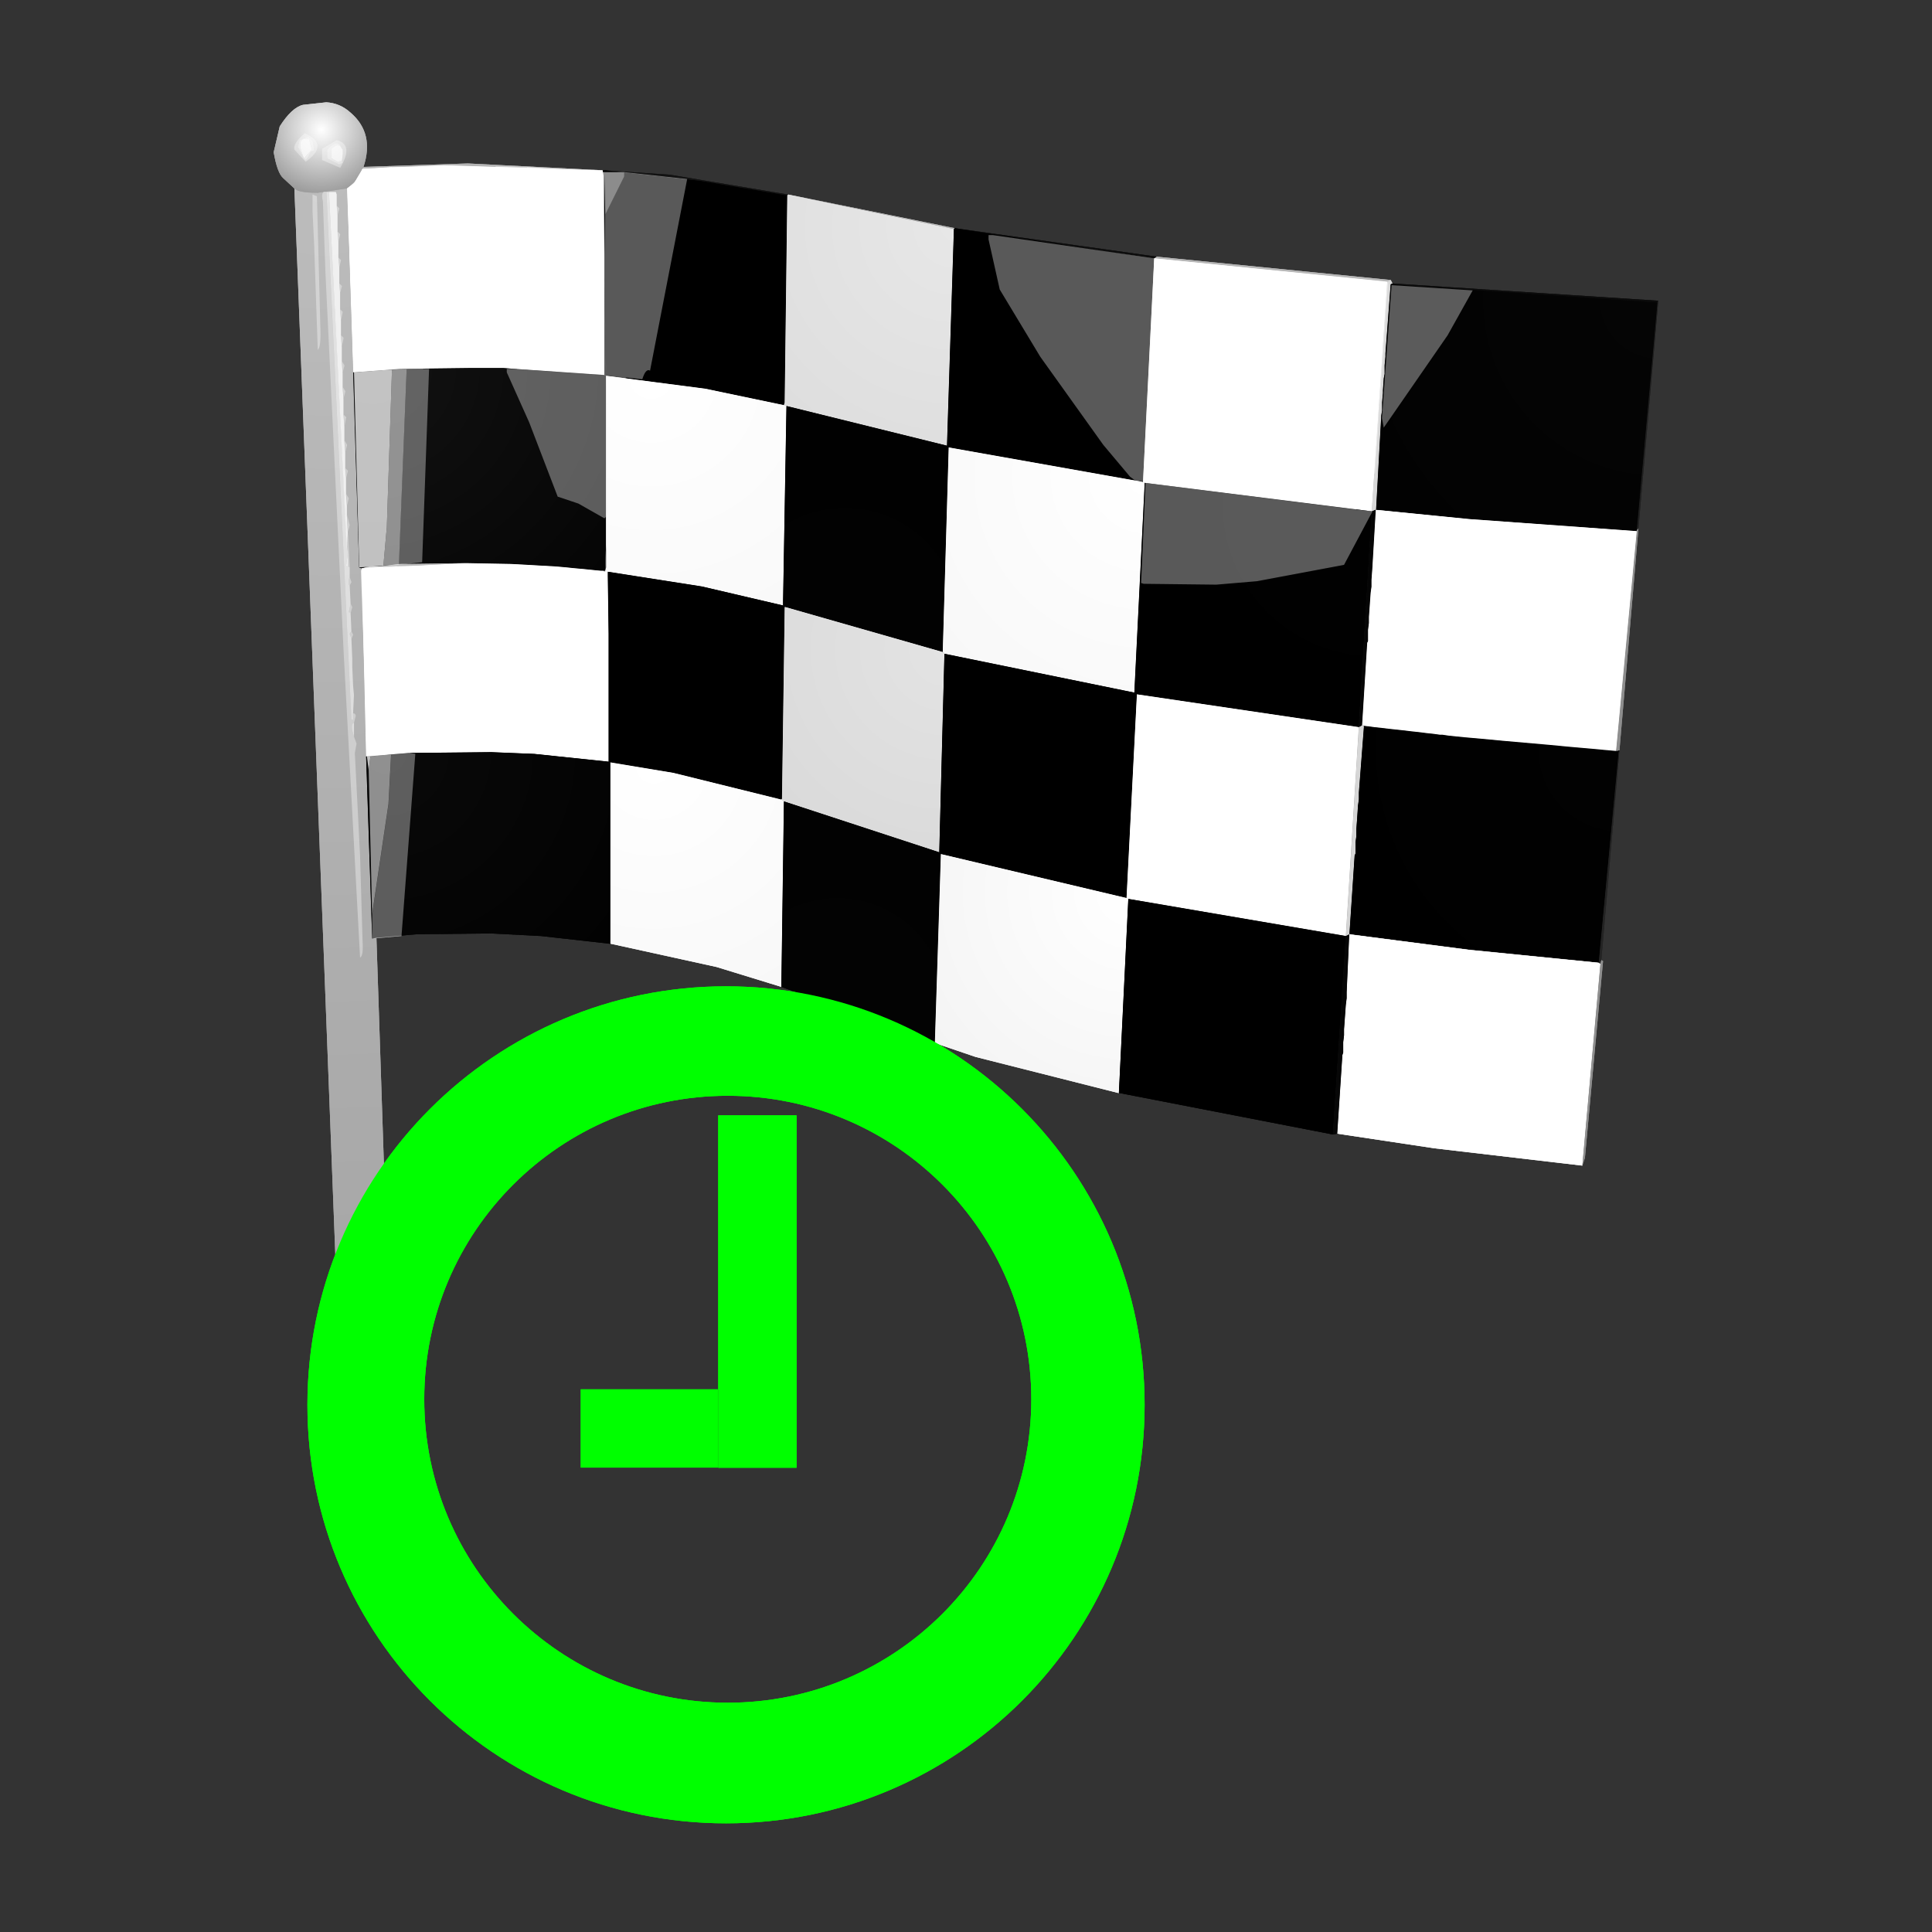 <?xml version="1.0" encoding="utf-8"?>
<!-- Generator: Adobe Illustrator 18.1.1, SVG Export Plug-In . SVG Version: 6.00 Build 0)  -->
<svg version="1.1" xmlns="http://www.w3.org/2000/svg" xmlns:xlink="http://www.w3.org/1999/xlink" x="0px" y="0px" width="120px"
	 height="120px" viewBox="0 0 120 120" enable-background="new 0 0 120 120" xml:space="preserve">
<rect x="0" y="0" width="120" height="120" fill="#333333" stroke="none"/>
<g id="Layer_4" display="none">
	<circle display="inline" opacity="0.5" fill="#DF1F26" cx="60" cy="60" r="60"/>
	<rect x="6.5" y="6.5" display="inline" opacity="0.5" fill="#3B4FA1" width="107" height="107"/>
</g>
<g id="normal">
	<g>
		
			<radialGradient id="SVGID_1_" cx="86.519" cy="265.193" r="13.784" gradientTransform="matrix(1.417 0 0 -1.417 -23.084 435.454)" gradientUnits="userSpaceOnUse">
			<stop  offset="0" style="stop-color:#FFFFFF"/>
			<stop  offset="1" style="stop-color:#FFFFFF"/>
		</radialGradient>
		<path fill="url(#SVGID_1_)" d="M91.259,58.998l8.041,0.802l0.106,0.052L98.28,72.398l-9.166-1.073l-6.061-0.912l0.324-4.878
			l0.052-0.162v-0.644l0.052-0.43v-0.372l0.106-1.501l0.056-0.43v-0.372l0.158-3.594L91.259,58.998"/>
		
			<radialGradient id="SVGID_2_" cx="30.376" cy="301.622" r="2.793" gradientTransform="matrix(1.417 0 0 -1.417 -23.084 435.454)" gradientUnits="userSpaceOnUse">
			<stop  offset="0" style="stop-color:#FFFFFF"/>
			<stop  offset="1" style="stop-color:#9D9D9D"/>
		</radialGradient>
		<path fill="url(#SVGID_2_)" d="M22.525,10.477l-0.538,0.912l-0.43,0.32l-1.821,0.272c-0.825,0-1.307-0.091-1.449-0.272
			l-0.692-0.64c-0.252-0.214-0.447-0.754-0.596-1.611l0.376-1.607c0.501-0.786,0.983-1.232,1.449-1.339l1.445-0.158
			c0.572,0.035,1.073,0.249,1.501,0.64c1.002,0.858,1.268,1.983,0.806,3.377L22.525,10.477"/>
		
			<radialGradient id="SVGID_3_" cx="32.357" cy="300.015" r="10.646" gradientTransform="matrix(1.417 0 0 -1.417 -23.084 435.454)" gradientUnits="userSpaceOnUse">
			<stop  offset="0" style="stop-color:#B5B5B5"/>
			<stop  offset="1" style="stop-color:#B5B5B5"/>
		</radialGradient>
		<path fill="url(#SVGID_3_)" d="M22.525,10.477l0.052-0.11l6.485-0.214l8.526,0.43h-0.162l-9.862-0.324L22.525,10.477"/>
		
			<radialGradient id="SVGID_4_" cx="42.793" cy="299.905" r="14.276" gradientTransform="matrix(1.417 0 0 -1.417 -23.084 435.454)" gradientUnits="userSpaceOnUse">
			<stop  offset="0" style="stop-color:#FFFFFF"/>
			<stop  offset="1" style="stop-color:#FFFFFF"/>
		</radialGradient>
		<path fill="url(#SVGID_4_)" d="M22.525,10.477l5.04-0.214l9.862,0.32l0.052,0.324l0.052,5.04v7.025v0.158v0.162l-6.271-0.434
			h-2.145l-4.344,0.056l-2.839,0.214l-0.376-11.421l0.43-0.324L22.525,10.477"/>
		
			<radialGradient id="SVGID_5_" cx="50.832" cy="298.839" r="11.265" gradientTransform="matrix(1.417 0 0 -1.417 -23.084 435.454)" gradientUnits="userSpaceOnUse">
			<stop  offset="0" style="stop-color:#000000"/>
			<stop  offset="1" style="stop-color:#000000"/>
		</radialGradient>
		<path fill="url(#SVGID_5_)" d="M37.589,10.581l5.899,0.644l5.418,0.912l-0.162,12.866l-0.052,0.162l-4.878-1.02l-6.165-0.806
			l-0.11-0.052v-0.158v-0.162v-7.025l-0.052-5.04l-0.052-0.32h0.154"/>
		
			<radialGradient id="SVGID_6_" cx="30.45" cy="299.602" r="70.058" gradientTransform="matrix(1.417 0 0 -1.417 -23.084 435.454)" gradientUnits="userSpaceOnUse">
			<stop  offset="0" style="stop-color:#BCBCBC"/>
			<stop  offset="1" style="stop-color:#9E9E9E"/>
		</radialGradient>
		<path fill="url(#SVGID_6_)" d="M21.558,11.707l0.376,11.417l0.372,12.117l0.162,0.056l0.268,11.687l0.376,11.311l0.268-0.052
			l0.912,27.61v0.268l0.162,4.936c0,0.252-0.391,0.447-1.178,0.592h-0.644l-1.126-0.32l-0.162-0.434l-0.158-4.716l-0.052-0.268
			l-2.847-74.203c0.143,0.181,0.628,0.272,1.449,0.272L21.558,11.707"/>
		
			<radialGradient id="SVGID_7_" cx="42.781" cy="299.93" r="8.317" gradientTransform="matrix(1.417 0 0 -1.417 -23.084 435.454)" gradientUnits="userSpaceOnUse">
			<stop  offset="0" style="stop-color:#131313"/>
			<stop  offset="1" style="stop-color:#111111"/>
		</radialGradient>
		<path fill="url(#SVGID_7_)" d="M41.609,10.853l7.347,1.232l-0.05,0.056l-5.418-0.915l-5.899-0.644L41.609,10.853"/>
		
			<radialGradient id="SVGID_8_" cx="58.127" cy="297.358" r="10.723" gradientTransform="matrix(1.417 0 0 -1.417 -23.084 435.454)" gradientUnits="userSpaceOnUse">
			<stop  offset="0" style="stop-color:#E7E7E7"/>
			<stop  offset="1" style="stop-color:#DEDEDE"/>
		</radialGradient>
		<path fill="url(#SVGID_8_)" d="M48.958,12.084l10.292,2.145l-0.43,13.452l-9.972-2.465l-0.158-0.052l0.048-0.158L48.9,12.14
			L48.958,12.084"/>
		
			<radialGradient id="SVGID_9_" cx="58.331" cy="297.418" r="7.638" gradientTransform="matrix(1.417 0 0 -1.417 -23.084 435.454)" gradientUnits="userSpaceOnUse">
			<stop  offset="0" style="stop-color:#B6B6B6"/>
			<stop  offset="1" style="stop-color:#B5B5B5"/>
		</radialGradient>
		<path fill="url(#SVGID_9_)" d="M48.958,12.084l10.347,2.089l-0.056,0.052L48.958,12.084"/>
		
			<radialGradient id="SVGID_10_" cx="66.902" cy="296.087" r="12.267" gradientTransform="matrix(1.417 0 0 -1.417 -23.084 435.454)" gradientUnits="userSpaceOnUse">
			<stop  offset="0" style="stop-color:#000000"/>
			<stop  offset="1" style="stop-color:#000000"/>
		</radialGradient>
		<path fill="url(#SVGID_10_)" d="M59.305,14.173l12.385,1.879l-0.696,13.886l-12.065-2.145l-0.11-0.106l0.43-13.456L59.305,14.173"
			/>
		
			<radialGradient id="SVGID_11_" cx="58.327" cy="297.443" r="8.867" gradientTransform="matrix(1.417 0 0 -1.417 -23.084 435.454)" gradientUnits="userSpaceOnUse">
			<stop  offset="0" style="stop-color:#0F0F0F"/>
			<stop  offset="1" style="stop-color:#0D0D0D"/>
		</radialGradient>
		<path fill="url(#SVGID_11_)" d="M59.305,14.173l12.546,1.769l-0.162,0.11L59.305,14.173"/>
		
			<radialGradient id="SVGID_12_" cx="75.714" cy="295.26" r="8.857" gradientTransform="matrix(1.417 0 0 -1.417 -23.084 435.454)" gradientUnits="userSpaceOnUse">
			<stop  offset="0" style="stop-color:#B7B7B7"/>
			<stop  offset="1" style="stop-color:#B6B6B6"/>
		</radialGradient>
		<path fill="url(#SVGID_12_)" d="M71.852,15.943l14.526,1.449l-0.21,0.106L71.69,16.053L71.852,15.943"/>
		
			<radialGradient id="SVGID_13_" cx="77.127" cy="295.051" r="13.851" gradientTransform="matrix(1.417 0 0 -1.417 -23.084 435.454)" gradientUnits="userSpaceOnUse">
			<stop  offset="0" style="stop-color:#FFFFFF"/>
			<stop  offset="1" style="stop-color:#FFFFFF"/>
		</radialGradient>
		<path fill="url(#SVGID_13_)" d="M86.163,17.496L85.2,31.758l-14.1-1.769l-0.106-0.056l0.696-13.886L86.163,17.496"/>
		
			<radialGradient id="SVGID_14_" cx="77.126" cy="295.05" r="10.111" gradientTransform="matrix(1.417 0 0 -1.417 -23.084 435.454)" gradientUnits="userSpaceOnUse">
			<stop  offset="0" style="stop-color:#D9D9D9"/>
			<stop  offset="1" style="stop-color:#D8D8D8"/>
		</radialGradient>
		<path fill="url(#SVGID_14_)" d="M86.163,17.496l0.214-0.106l0.11,0.214l-0.11,0.052l-0.324,4.288v0.214l-0.052,0.534v0.538
			l-0.052,0.268l-0.052,0.754v0.158l-0.052,0.592v0.482l-0.052,0.32l-0.32,5.845l-0.272,0.106L86.163,17.496"/>
		
			<radialGradient id="SVGID_15_" cx="77.472" cy="295.012" r="11.568" gradientTransform="matrix(1.417 0 0 -1.417 -23.084 435.454)" gradientUnits="userSpaceOnUse">
			<stop  offset="0" style="stop-color:#0C0C0C"/>
			<stop  offset="1" style="stop-color:#0B0B0B"/>
		</radialGradient>
		<path fill="url(#SVGID_15_)" d="M86.487,17.606l16.509,1.073l-0.052,0.106L86.377,17.66L86.487,17.606"/>
		
			<radialGradient id="SVGID_16_" cx="88.068" cy="284.093" r="10.197" gradientTransform="matrix(1.417 0 0 -1.417 -23.084 435.454)" gradientUnits="userSpaceOnUse">
			<stop  offset="0" style="stop-color:#1F1F1F"/>
			<stop  offset="1" style="stop-color:#1E1E1E"/>
		</radialGradient>
		<path fill="url(#SVGID_16_)" d="M103,18.679l-1.235,14.15l-0.11,0.11l1.287-14.154L103,18.679"/>
		
			<radialGradient id="SVGID_17_" cx="88.99" cy="294.148" r="15.374" gradientTransform="matrix(1.417 0 0 -1.417 -23.084 435.454)" gradientUnits="userSpaceOnUse">
			<stop  offset="0" style="stop-color:#050505"/>
			<stop  offset="1" style="stop-color:#020202"/>
		</radialGradient>
		<path fill="url(#SVGID_17_)" d="M86.377,17.658l16.567,1.126l-1.284,14.154v0.052l-10.399-0.75l-5.789-0.592l0.32-5.842
			l0.052-0.324v-0.482l0.052-0.588v-0.162l0.052-0.754L86,23.23v-0.534l0.052-0.538V21.95L86.377,17.658"/>
		
			<radialGradient id="SVGID_18_" cx="32.642" cy="291.156" r="13.52" gradientTransform="matrix(1.417 0 0 -1.417 -23.084 435.454)" gradientUnits="userSpaceOnUse">
			<stop  offset="0" style="stop-color:#121212"/>
			<stop  offset="1" style="stop-color:#050505"/>
		</radialGradient>
		<path fill="url(#SVGID_18_)" d="M21.934,23.128l2.843-0.214l4.344-0.052h2.141l6.275,0.43l0.11,0.052v10.509v1.235v0.158
			l-0.052,0.214h-0.162h-0.11l-0.534-0.052l-0.534-0.052L35.664,35.3l-0.534-0.052l-0.596-0.052l-0.912-0.052l-0.912-0.056
			l-0.964-0.052l-2.789-0.052h-0.106l-4.024,0.052l-2.361,0.268l-0.158-0.052L21.934,23.128"/>
		
			<radialGradient id="SVGID_19_" cx="44.831" cy="290.781" r="11.513" gradientTransform="matrix(1.417 0 0 -1.417 -23.084 435.454)" gradientUnits="userSpaceOnUse">
			<stop  offset="0" style="stop-color:#FFFFFF"/>
			<stop  offset="1" style="stop-color:#F9F9F9"/>
		</radialGradient>
		<path fill="url(#SVGID_19_)" d="M37.643,23.343l6.165,0.802l4.878,1.02l0.162,0.052l-0.214,12.117v0.162v0.106l-5.04-1.178
			l-5.842-0.912h-0.162V35.46l0.052-1.607V23.343"/>
		
			<radialGradient id="SVGID_20_" cx="53.324" cy="280.026" r="10.036" gradientTransform="matrix(1.417 0 0 -1.417 -23.084 435.454)" gradientUnits="userSpaceOnUse">
			<stop  offset="0" style="stop-color:#020202"/>
			<stop  offset="1" style="stop-color:#010101"/>
		</radialGradient>
		<path fill="url(#SVGID_20_)" d="M48.848,25.217l9.972,2.465l0.11,0.11l-0.372,12.704l-9.756-2.789H48.75l-0.11-0.106v-0.11v-0.162
			L48.848,25.217"/>
		
			<radialGradient id="SVGID_21_" cx="66.524" cy="286.437" r="11.714" gradientTransform="matrix(1.417 0 0 -1.417 -23.084 435.454)" gradientUnits="userSpaceOnUse">
			<stop  offset="0" style="stop-color:#FFFFFF"/>
			<stop  offset="1" style="stop-color:#F8F8F8"/>
		</radialGradient>
		<path fill="url(#SVGID_21_)" d="M58.926,27.791l12.068,2.145l0.106,0.052l-0.644,13.028l-11.795-2.411L58.609,40.5h-0.052
			L58.926,27.791"/>
		
			<radialGradient id="SVGID_22_" cx="76.531" cy="285.19" r="13.293" gradientTransform="matrix(1.417 0 0 -1.417 -23.084 435.454)" gradientUnits="userSpaceOnUse">
			<stop  offset="0" style="stop-color:#010101"/>
			<stop  offset="1" style="stop-color:#000000"/>
		</radialGradient>
		<path fill="url(#SVGID_22_)" d="M85.2,31.76l-0.806,13.404l-13.776-2.037l-0.11-0.056l-0.052-0.052L71.1,29.99L85.2,31.76"/>
		
			<radialGradient id="SVGID_23_" cx="75.876" cy="275.511" r="9.809" gradientTransform="matrix(1.417 0 0 -1.417 -23.084 435.454)" gradientUnits="userSpaceOnUse">
			<stop  offset="0" style="stop-color:#060606"/>
			<stop  offset="1" style="stop-color:#050505"/>
		</radialGradient>
		<path fill="url(#SVGID_23_)" d="M85.2,31.76l0.272-0.106l-0.218,3.644l-0.052,0.7v0.43l-0.052,0.372l-0.106,1.501v0.378
			l-0.052,0.43v0.696l-0.056,0.11l-0.32,5.146l-0.214,0.11L85.2,31.76"/>
		
			<radialGradient id="SVGID_24_" cx="88.157" cy="284.212" r="9.952" gradientTransform="matrix(1.417 0 0 -1.417 -23.084 435.454)" gradientUnits="userSpaceOnUse">
			<stop  offset="0" style="stop-color:#8E8E8E"/>
			<stop  offset="1" style="stop-color:#8E8E8E"/>
		</radialGradient>
		<path fill="url(#SVGID_24_)" d="M101.765,32.827l-1.178,13.78l-0.214,0.056l1.287-13.676v-0.052L101.765,32.827"/>
		
			<radialGradient id="SVGID_25_" cx="88.137" cy="284.116" r="14.802" gradientTransform="matrix(1.417 0 0 -1.417 -23.084 435.454)" gradientUnits="userSpaceOnUse">
			<stop  offset="0" style="stop-color:#FFFFFF"/>
			<stop  offset="1" style="stop-color:#FFFFFF"/>
		</radialGradient>
		<path fill="url(#SVGID_25_)" d="M91.259,32.242l10.398,0.75l-1.287,13.676h-0.048l-0.644-0.052l-0.538-0.056l-0.59-0.056
			l-0.596-0.052l-0.588-0.052l-0.538-0.052l-0.588-0.052l-0.596-0.056l-0.588-0.048l-0.592-0.056l-0.592-0.052l-0.586-0.058
			l-0.534-0.052l-0.592-0.052l-0.592-0.056l-0.592-0.048l-0.534-0.056l-0.482-0.052l-0.376-0.052H89.43l-0.376-0.056l-0.482-0.052
			l-0.43-0.052l-0.486-0.052l-0.426-0.056l-0.486-0.052l-0.482-0.052l-0.43-0.052l-0.482-0.052l-0.376-0.052h-0.052l-0.32-0.052
			l0.32-5.15l0.052-0.106v-0.696l0.056-0.43V38.32l0.106-1.501l0.052-0.372v-0.43l0.052-0.7l0.214-3.648L91.259,32.242"/>
		
			<radialGradient id="SVGID_26_" cx="42.987" cy="282.323" r="13.555" gradientTransform="matrix(1.417 0 0 -1.417 -23.084 435.454)" gradientUnits="userSpaceOnUse">
			<stop  offset="0" style="stop-color:#FFFFFF"/>
			<stop  offset="1" style="stop-color:#FFFFFF"/>
		</radialGradient>
		<path fill="url(#SVGID_26_)" d="M28.853,34.978h0.106l2.789,0.052l0.964,0.052l0.912,0.052l0.915,0.052l0.592,0.052l0.534,0.056
			l0.592,0.052l0.534,0.056l0.534,0.052h0.11l0.162,0.052h0.158v0.052v0.214l0.052,3.59v7.669v0.162v0.11l-4.612-0.486l-2.681-0.106
			l-5.15,0.052l-2.623,0.214L22.468,35.29L28.853,34.978"/>
		
			<radialGradient id="SVGID_27_" cx="42.913" cy="282.363" r="8.62" gradientTransform="matrix(1.417 0 0 -1.417 -23.084 435.454)" gradientUnits="userSpaceOnUse">
			<stop  offset="0" style="stop-color:#010101"/>
			<stop  offset="1" style="stop-color:#010101"/>
		</radialGradient>
		<path fill="url(#SVGID_27_)" d="M37.643,33.853l-0.052,1.607l0.052-0.214v-0.162V33.853"/>
		
			<radialGradient id="SVGID_28_" cx="32.812" cy="42.276" r="10.265" gradientTransform="matrix(1.417 0 0 1.417 -22.928 -24.565)" gradientUnits="userSpaceOnUse">
			<stop  offset="0" style="stop-color:#BBBBBB"/>
			<stop  offset="1" style="stop-color:#BBBBBB"/>
		</radialGradient>
		<path fill="url(#SVGID_28_)" d="M24.829,35.03l4.024-0.052l-6.383,0.324L24.829,35.03 M37.589,35.46v0.052l-0.162-0.052H37.589"/>
		
			<radialGradient id="SVGID_29_" cx="50.728" cy="280.851" r="10.345" gradientTransform="matrix(1.417 0 0 -1.417 -23.084 435.454)" gradientUnits="userSpaceOnUse">
			<stop  offset="0" style="stop-color:#000000"/>
			<stop  offset="1" style="stop-color:#000000"/>
		</radialGradient>
		<path fill="url(#SVGID_29_)" d="M37.751,35.512l5.842,0.915l5.04,1.178l0.106,0.106l-0.162,11.903l-0.048,0.052l-6.705-1.659
			l-3.91-0.64l-0.114-0.052v-0.11v-0.162v-7.669l-0.048-3.59V35.57V35.512"/>
		
			<radialGradient id="SVGID_30_" cx="57.748" cy="278.845" r="9.687" gradientTransform="matrix(1.417 0 0 -1.417 -23.084 435.454)" gradientUnits="userSpaceOnUse">
			<stop  offset="0" style="stop-color:#E3E3E3"/>
			<stop  offset="1" style="stop-color:#DADADA"/>
		</radialGradient>
		<path fill="url(#SVGID_30_)" d="M48.74,37.711h0.056l9.756,2.789h0.052l0.052,0.106l-0.32,12.279v0.052l-9.652-3.163l-0.114-0.052
			l-0.048-0.056l0.048-0.052L48.74,37.711"/>
		
			<radialGradient id="SVGID_31_" cx="66.159" cy="277.102" r="11.211" gradientTransform="matrix(1.417 0 0 -1.417 -23.084 435.454)" gradientUnits="userSpaceOnUse">
			<stop  offset="0" style="stop-color:#000000"/>
			<stop  offset="1" style="stop-color:#000000"/>
		</radialGradient>
		<path fill="url(#SVGID_31_)" d="M58.662,40.606l11.793,2.413l0.052,0.056l0.11,0.052l-0.644,12.651l-11.525-2.733l-0.106-0.11
			v-0.052L58.662,40.606"/>
		
			<radialGradient id="SVGID_32_" cx="80.175" cy="49.818" r="7.066" gradientTransform="matrix(1.417 0 0 1.417 -22.928 -24.565)" gradientUnits="userSpaceOnUse">
			<stop  offset="0" style="stop-color:#050505"/>
			<stop  offset="1" style="stop-color:#040404"/>
		</radialGradient>
		<path fill="url(#SVGID_32_)" d="M84.608,45.058l0.324,0.052h-0.214L84.608,45.058 M100.587,46.609l-0.052,0.11l-0.162-0.052
			L100.587,46.609"/>
		
			<radialGradient id="SVGID_33_" cx="75.953" cy="275.659" r="9.331" gradientTransform="matrix(1.417 0 0 -1.417 -23.084 435.454)" gradientUnits="userSpaceOnUse">
			<stop  offset="0" style="stop-color:#D6D6D6"/>
			<stop  offset="1" style="stop-color:#D5D5D5"/>
		</radialGradient>
		<path fill="url(#SVGID_33_)" d="M84.608,45.058l0.11,0.052l-0.268,3.486l-0.052,0.644v0.426l-0.052,0.376l-0.056,0.806
			l-0.052,0.692v0.43l-0.052,0.376v0.696l-0.052,0.106l-0.32,4.882l-0.214,0.11l0.806-12.974L84.608,45.058"/>
		
			<radialGradient id="SVGID_34_" cx="87.295" cy="274.427" r="14.255" gradientTransform="matrix(1.417 0 0 -1.417 -23.084 435.454)" gradientUnits="userSpaceOnUse">
			<stop  offset="0" style="stop-color:#020202"/>
			<stop  offset="1" style="stop-color:#000000"/>
		</radialGradient>
		<path fill="url(#SVGID_34_)" d="M84.718,45.112h0.21h0.056l0.372,0.052l0.482,0.052l0.43,0.052l0.486,0.052l0.482,0.052
			l0.426,0.052l0.486,0.052l0.43,0.056l0.482,0.052l0.376,0.052h0.158l0.376,0.056l0.486,0.052l0.53,0.052l0.596,0.052l0.588,0.052
			l0.592,0.056l0.534,0.052l0.592,0.052l0.592,0.052l0.592,0.052l0.592,0.052l0.592,0.052l0.588,0.056l0.538,0.052l0.588,0.052
			l0.596,0.052l0.588,0.052l0.538,0.052l0.644,0.056h0.052l0.162,0.052l-1.239,13.08l-8.041-0.806l-7.453-0.964l0.324-4.878
			l0.052-0.11V52.32l0.052-0.376v-0.426l0.052-0.696l0.052-0.806l0.056-0.376v-0.426l0.048-0.644L84.718,45.112"/>
		
			<radialGradient id="SVGID_35_" cx="75.953" cy="275.658" r="12.773" gradientTransform="matrix(1.417 0 0 -1.417 -23.084 435.454)" gradientUnits="userSpaceOnUse">
			<stop  offset="0" style="stop-color:#FFFFFF"/>
			<stop  offset="1" style="stop-color:#FFFFFF"/>
		</radialGradient>
		<path fill="url(#SVGID_35_)" d="M70.616,43.127l13.776,2.037l-0.806,12.974l-13.51-2.307l-0.052-0.052h-0.052L70.616,43.127"/>
		
			<radialGradient id="SVGID_36_" cx="86.479" cy="265.284" r="9.277" gradientTransform="matrix(1.417 0 0 -1.417 -23.084 435.454)" gradientUnits="userSpaceOnUse">
			<stop  offset="0" style="stop-color:#232323"/>
			<stop  offset="1" style="stop-color:#212121"/>
		</radialGradient>
		<path fill="url(#SVGID_36_)" d="M100.587,46.609l-1.126,13.028l-0.056,0.214L99.3,59.799l1.235-13.08L100.587,46.609"/>
		
			<radialGradient id="SVGID_37_" cx="33.19" cy="274.319" r="12.93" gradientTransform="matrix(1.417 0 0 -1.417 -23.084 435.454)" gradientUnits="userSpaceOnUse">
			<stop  offset="0" style="stop-color:#090909"/>
			<stop  offset="1" style="stop-color:#020202"/>
		</radialGradient>
		<path fill="url(#SVGID_37_)" d="M22.739,46.985l2.623-0.214l5.146-0.052l2.685,0.11l4.612,0.482l0.11,0.052v10.939v0.162v0.158
			l-4.292-0.482l-3.109-0.162L25.85,58.03l-2.465,0.214l-0.268,0.052L22.739,46.985"/>
		
			<radialGradient id="SVGID_38_" cx="44.949" cy="273.758" r="11.141" gradientTransform="matrix(1.417 0 0 -1.417 -23.084 435.454)" gradientUnits="userSpaceOnUse">
			<stop  offset="0" style="stop-color:#FFFFFF"/>
			<stop  offset="1" style="stop-color:#F8F8F8"/>
		</radialGradient>
		<path fill="url(#SVGID_38_)" d="M41.825,48.005l6.705,1.659l0.048,0.052l0.114,0.052L48.53,61.079v0.218l-4.02-1.235l-6.595-1.449
			V58.45v-0.162V47.353L41.825,48.005"/>
		
			<radialGradient id="SVGID_39_" cx="53.001" cy="263.199" r="9.485" gradientTransform="matrix(1.417 0 0 -1.417 -23.084 435.454)" gradientUnits="userSpaceOnUse">
			<stop  offset="0" style="stop-color:#030303"/>
			<stop  offset="1" style="stop-color:#020202"/>
		</radialGradient>
		<path fill="url(#SVGID_39_)" d="M48.69,49.774l9.652,3.163l0.106,0.11l-0.372,11.687v0.052l-9.542-3.486v-0.214L48.69,49.774"/>
		
			<radialGradient id="SVGID_40_" cx="65.812" cy="268.189" r="10.745" gradientTransform="matrix(1.417 0 0 -1.417 -23.084 435.454)" gradientUnits="userSpaceOnUse">
			<stop  offset="0" style="stop-color:#FFFFFF"/>
			<stop  offset="1" style="stop-color:#F4F4F4"/>
		</radialGradient>
		<path fill="url(#SVGID_40_)" d="M69.973,55.779h0.052l0.052,0.052l-0.588,12.065l-8.902-2.251l-2.519-0.858v-0.052l0.372-11.687
			L69.973,55.779"/>
		
			<radialGradient id="SVGID_41_" cx="75.406" cy="266.572" r="12.279" gradientTransform="matrix(1.417 0 0 -1.417 -23.084 435.454)" gradientUnits="userSpaceOnUse">
			<stop  offset="0" style="stop-color:#000000"/>
			<stop  offset="1" style="stop-color:#000000"/>
		</radialGradient>
		<path fill="url(#SVGID_41_)" d="M70.082,55.831l13.51,2.307l-0.806,12.327l-13.238-2.571h-0.052L70.082,55.831"/>
		
			<radialGradient id="SVGID_42_" cx="74.794" cy="257.629" r="9.09" gradientTransform="matrix(1.417 0 0 -1.417 -23.084 435.454)" gradientUnits="userSpaceOnUse">
			<stop  offset="0" style="stop-color:#070707"/>
			<stop  offset="1" style="stop-color:#060606"/>
		</radialGradient>
		<path fill="url(#SVGID_42_)" d="M83.806,58.03l-0.162,3.594V62l-0.052,0.426l-0.11,1.501V64.3l-0.052,0.434v0.644l-0.052,0.158
			l-0.32,4.878l-0.272,0.052l0.806-12.327L83.806,58.03"/>
		
			<radialGradient id="SVGID_43_" cx="86.544" cy="265.313" r="9.087" gradientTransform="matrix(1.417 0 0 -1.417 -23.084 435.454)" gradientUnits="userSpaceOnUse">
			<stop  offset="0" style="stop-color:#8F8F8F"/>
			<stop  offset="1" style="stop-color:#8F8F8F"/>
		</radialGradient>
		<path fill="url(#SVGID_43_)" d="M99.406,59.851l0.052-0.214l0.11,0.056l-1.126,12.223l-0.162,0.482L99.406,59.851"/>
		<path opacity="0.788" fill="#FFFFFF" enable-background="new    " d="M21.29,9.296v0.268l-0.052,0.43l-0.268,0.056l-0.376-0.218
			v-0.59c0.285-0.285,0.501-0.285,0.644,0L21.29,9.296 M18.881,9.829c-0.395-0.925-0.289-1.322,0.32-1.178l0.162,0.644L18.881,9.829
			 M20.432,11.922h0.43l0.052,0.162v0.106v0.11v0.106v0.11v0.106v0.11v0.052l0.052,0.592v0.106v0.104v0.11v0.106v0.11v0.106v0.11
			v0.11v0.106v0.052l0.052,0.592v0.106v0.11v0.11v0.106v0.11v0.106v0.11v0.11v0.106v0.056l0.056,0.588v0.11v0.11v0.106v0.11v0.106
			v0.106v0.11v0.106v0.11v0.052l0.052,0.592v0.11v0.106v0.106v0.11v0.106v0.11v0.11v0.106v0.106v0.052l0.052,0.7v0.106v0.11v0.106
			v0.11v0.106v0.11v0.11v0.106v0.052l0.052,0.696v0.11v0.106v0.11v0.106v0.11v0.106v0.11v0.106v0.052l0.052,0.696v0.11v0.106v0.11
			v0.11v0.106v0.11v0.11v0.106v0.052l0.052,0.696v0.11v0.106v0.11v0.11v0.106v0.11v0.106v0.11v0.11v0.01l0.056,0.7v0.106v0.11v0.106
			v0.11v0.11v0.106v0.11v0.11v0.048l0.052,0.7v0.106v0.11v0.106v0.106v0.11v0.106v0.106v0.11v0.106v0.056l0.052,0.588v0.106v0.11
			v0.106v0.11v0.11v0.106v0.106v0.11v0.106v0.056l0.052,0.696v0.11v0.106v0.11v0.106v0.11v0.052l0.056,1.073l-0.056,1.02
			L20.432,11.922 M24.133,22.966l-2.145,0.162l-0.43-11.421c0.715-0.572,1.02-0.967,0.912-1.178l1.879-0.162L24.133,22.966
			 M21.614,35.192l-0.11-0.052l0.11-0.861V35.192 M22.793,46.183L22.418,35.46c0.039-0.249,0.501-0.339,1.397-0.268l-0.052,3.057
			L22.793,46.183"/>
		<path opacity="0.369" fill="#FFFFFF" enable-background="new    " d="M21.29,9.296l-0.052-0.052
			c-0.143-0.463-0.447-0.447-0.912,0.052v0.534l0.75,0.376l0.214-0.11l-0.052-0.106l0.052-0.43V9.296 M18.881,9.829l0.106,0.11
			l0.106-0.11l0.218-0.426l0.21-0.056L19.417,8.76l-0.268-0.272l-0.538,0.214l-0.106,0.432L18.881,9.829 M18.987,10.047l-0.7-0.754
			c-0.071-0.252,0.143-0.592,0.644-1.016C19.97,8.741,19.985,9.332,18.987,10.047 M21.132,10.421l-1.126-0.482V9.245l0.912-0.538
			C21.629,8.885,21.704,9.457,21.132,10.421 M19.413,12.188v-0.104l0.272,0.106l0.21,8.041c0.04,0.896-0.015,1.397-0.158,1.501
			l-0.214-6.219v-0.11l-0.11-2.251v-0.104v-0.106v-0.11v-0.108v-0.106v-0.11v-0.104v-0.106V12.188 M21.076,12.942l-0.11,0.43
			l-0.052-0.592L21.076,12.942 M20.97,14.387l0.162,0.162l-0.11,0.43L20.97,14.387 M21.024,15.999l0.158,0.158l-0.106,0.43
			L21.024,15.999 M34.428,15.675l1.449,0.592l1.659,1.07l0.11,6.007l-5.522-0.43l-0.754-1.825l-0.588-10.509v-0.268l1.927,0.052
			L34.428,15.675 M21.076,17.606l0.162,0.158l-0.11,0.43L21.076,17.606 M21.132,19.213l0.158,0.162l-0.11,0.534L21.132,19.213
			 M71.528,20.663l4.554-0.218l4.024-0.75l4.344-1.339l0.372-0.964l1.393,0.158l-0.802,11.797l-1.178,2.303l-13.084-1.663
			l-0.106-0.106L71.528,20.663 M21.182,20.824l0.162,0.158l-0.106,0.538L21.182,20.824 M24.99,22.914l0.324-11.259l-0.108-1.287
			H26.6l-0.32,12.546h-1.02H24.99 M21.29,23.128l-0.052-0.696L21.4,22.7L21.29,23.128 M38.876,23.451l-1.02,2.089h-0.162
			l-0.048-2.199L38.876,23.451 M21.344,24.735l-0.052-0.696l0.162,0.268L21.344,24.735 M21.344,25.756l0.162,0.158L21.4,26.452
			L21.344,25.756 M21.452,28.059L21.4,27.364l0.162,0.272L21.452,28.059 M21.452,29.079l0.162,0.162l-0.11,0.43L21.452,29.079
			 M21.558,31.382l-0.052-0.696l0.158,0.268L21.558,31.382 M21.614,33.047l0.106,2.199l-0.106-0.052v-0.915l-0.056-0.21
			L21.614,33.047l-0.056-1.073l0.162,0.644L21.614,33.047 M21.72,35.836l0.11,0.32l-0.11,0.214l-0.052-0.052v-0.324L21.72,35.836
			 M21.776,38.087l-0.11-0.052l0.11-0.538l0.106,0.214L21.776,38.087 M21.826,39.694L21.72,39.37l0.106-0.158l0.11,0.21
			L21.826,39.694 M21.826,44.682l0.11,0.052v-0.428c0.098,0,0.154,0.052,0.158,0.162l-0.106,0.43c-0.181,0.035-0.181,0.32,0,0.858
			l0.158,0.43l-0.106,0.588l0.324,6.381l0.158,5.36c0.035,0.572-0.015,0.896-0.158,0.964l-1.02-18.98l-1.126-23.482l-0.162-4.506
			c-0.106-0.463-0.035-0.659,0.214-0.588L21.826,44.682 M26.116,35.14l-0.644,11.631l-1.178,0.11h-0.214l0.592-11.741H26.116"/>
		<path opacity="0.577" fill="#FFFFFF" enable-background="new    " d="M18.881,9.829l-0.376-0.696l0.106-0.43l0.538-0.214
			l0.268,0.272l0.106,0.588l-0.212,0.054l-0.218,0.426l-0.106,0.11L18.881,9.829l0.482-0.534l-0.162-0.644
			C18.592,8.507,18.486,8.902,18.881,9.829 M20.97,10.047l0.268-0.056l0.052,0.11l-0.214,0.11l-0.75-0.376v-0.54
			c0.463-0.501,0.763-0.517,0.912-0.048c-0.143-0.285-0.358-0.285-0.644,0v0.588L20.97,10.047 M24.347,10.367h0.858l0.11,1.287
			L24.99,22.914l-0.644,0.052h-0.214L24.347,10.367 M37.537,10.691v0.21v5.098v1.336l-1.659-1.07l-1.449-0.592l-1.717-5.306
			L37.537,10.691 M20.274,11.922h0.158l1.126,22.144l0.056,0.21l-0.11,0.861l0.11,0.052l0.106,0.052v0.592l-0.052,0.158v0.324
			l0.052,0.052l0.056,1.126l-0.11,0.534l0.11,0.052l0.052,1.126l-0.11,0.162l0.11,0.32l0.052,1.235v0.482l0.052,1.178l0.052,0.592
			l-0.052,1.126v0.43l-0.106-0.052L20.274,11.922 M84.822,17.392l-0.372,0.964l-4.344,1.339l-4.024,0.75l-4.554,0.218l0.162-4.616
			L84.822,17.392 M23.813,35.192l0.854-0.052l-0.588,11.741l-1.073,0.11h-0.216v-0.806l0.967-7.935L23.813,35.192 M21.988,44.896
			v0.858C21.81,45.216,21.81,44.931,21.988,44.896"/>
		<path opacity="0.577" fill="#F2F2F2" enable-background="new    " d="M37.537,10.691h1.235v0.268l-1.178,2.357l-0.056-2.413
			v-0.212 M24.99,22.914h0.268l-0.482,12.169l-0.964,0.052l0.214-2.413l0.32-9.756L24.99,22.914 M24.081,46.877h0.21l-0.162,3.057
			l-1.016,6.861l-0.214-8.954l0.11-0.854L24.081,46.877"/>
		<path opacity="0.369" fill="#F2F2F2" enable-background="new    " d="M38.768,10.959v-0.268l3.914,0.426L40.376,23.02
			c-0.177-0.106-0.339,0.075-0.482,0.538l-1.016-0.11l-1.235-0.11l0.052,2.203v5.576c0.075,0.64,0.019,1.002-0.162,1.073
			l-1.607-0.912l-1.287-0.43l-1.769-4.612l-1.393-3.109v-0.214h0.64l5.525,0.43l-0.11-6.007v-1.336l0.052-2.685L38.768,10.959
			 M71.528,20.663l-0.482,9.222h-0.482l-0.372-0.272l-1.663-1.979l-3.914-5.473l-2.519-4.178L61.4,14.873v-0.272h0.268l10.028,1.449
			L71.528,20.663 M26.278,22.914h0.372L26.22,34.92l-1.449,0.158l0.486-12.169h1.02 M86.433,17.712l5.04,0.324l-1.559,2.789
			l-3.968,5.737l-0.11-0.592L86.433,17.712 M71.15,29.99l13.08,1.663l1.02,0.106l-1.769,3.325L78.063,36.1l-2.519,0.214
			l-4.506-0.052l-0.162-0.052L71.15,29.99 M25.472,46.771l0.324,0.052l-0.858,11.315L23.117,58.3v-1.501l1.016-6.865l0.162-3.053
			L25.472,46.771"/>
		<path opacity="0.788" fill="#F2F2F2" enable-background="new    " d="M24.347,22.966l-0.32,9.756l-0.214,2.413l-1.501,0.106
			l-0.324-12.113l2.145-0.162L24.347,22.966 M23.007,46.985l-0.106,0.858l-0.11-0.858H23.007"/>
	</g>
	<path fill-rule="evenodd" clip-rule="evenodd" fill="#00ff00" d="M45.093,113.25c-14.359,0-25.999-11.638-25.999-25.993
		c0-14.357,11.64-25.995,25.999-25.995c14.359,0,26.001,11.638,26.001,25.995C71.093,101.612,59.452,113.25,45.093,113.25
		L45.093,113.25z M45.204,68.061c-10.412,0-18.853,8.439-18.853,18.848c0,10.41,8.441,18.85,18.853,18.85
		c10.411,0,18.852-8.439,18.852-18.85C64.055,76.5,55.614,68.061,45.204,68.061L45.204,68.061z M44.611,69.278h4.866v21.887h-4.866
		V69.278L44.611,69.278z M36.071,86.294h8.513v4.862h-8.513V86.294L36.071,86.294z"/>
</g>
<g id="active">
	<g>
		
			<radialGradient id="SVGID_44_" cx="86.519" cy="265.193" r="13.784" gradientTransform="matrix(1.417 0 0 -1.417 -23.084 435.454)" gradientUnits="userSpaceOnUse">
			<stop  offset="0" style="stop-color:#FFFFFF"/>
			<stop  offset="1" style="stop-color:#FFFFFF"/>
		</radialGradient>
		<path fill="url(#SVGID_44_)" d="M91.259,58.998l8.041,0.802l0.106,0.052L98.28,72.398l-9.166-1.073l-6.061-0.912l0.324-4.878
			l0.052-0.162v-0.644l0.052-0.43v-0.372l0.106-1.501l0.056-0.43v-0.372l0.158-3.594L91.259,58.998"/>
		
			<radialGradient id="SVGID_45_" cx="30.376" cy="301.622" r="2.793" gradientTransform="matrix(1.417 0 0 -1.417 -23.084 435.454)" gradientUnits="userSpaceOnUse">
			<stop  offset="0" style="stop-color:#FFFFFF"/>
			<stop  offset="1" style="stop-color:#9D9D9D"/>
		</radialGradient>
		<path fill="url(#SVGID_45_)" d="M22.525,10.477l-0.538,0.912l-0.43,0.32l-1.821,0.272c-0.825,0-1.307-0.091-1.449-0.272
			l-0.692-0.64c-0.252-0.214-0.447-0.754-0.596-1.611l0.376-1.607c0.501-0.786,0.983-1.232,1.449-1.339l1.445-0.158
			c0.572,0.035,1.073,0.249,1.501,0.64c1.002,0.858,1.268,1.983,0.806,3.377L22.525,10.477"/>
		
			<radialGradient id="SVGID_46_" cx="32.357" cy="300.015" r="10.646" gradientTransform="matrix(1.417 0 0 -1.417 -23.084 435.454)" gradientUnits="userSpaceOnUse">
			<stop  offset="0" style="stop-color:#B5B5B5"/>
			<stop  offset="1" style="stop-color:#B5B5B5"/>
		</radialGradient>
		<path fill="url(#SVGID_46_)" d="M22.525,10.477l0.052-0.11l6.485-0.214l8.526,0.43h-0.162l-9.862-0.324L22.525,10.477"/>
		
			<radialGradient id="SVGID_47_" cx="42.793" cy="299.905" r="14.276" gradientTransform="matrix(1.417 0 0 -1.417 -23.084 435.454)" gradientUnits="userSpaceOnUse">
			<stop  offset="0" style="stop-color:#FFFFFF"/>
			<stop  offset="1" style="stop-color:#FFFFFF"/>
		</radialGradient>
		<path fill="url(#SVGID_47_)" d="M22.525,10.477l5.04-0.214l9.862,0.32l0.052,0.324l0.052,5.04v7.025v0.158v0.162l-6.271-0.434
			h-2.145l-4.344,0.056l-2.839,0.214l-0.376-11.421l0.43-0.324L22.525,10.477"/>
		
			<radialGradient id="SVGID_48_" cx="50.832" cy="298.839" r="11.265" gradientTransform="matrix(1.417 0 0 -1.417 -23.084 435.454)" gradientUnits="userSpaceOnUse">
			<stop  offset="0" style="stop-color:#000000"/>
			<stop  offset="1" style="stop-color:#000000"/>
		</radialGradient>
		<path fill="url(#SVGID_48_)" d="M37.589,10.581l5.899,0.644l5.418,0.912l-0.162,12.866l-0.052,0.162l-4.878-1.02l-6.165-0.806
			l-0.11-0.052v-0.158v-0.162v-7.025l-0.052-5.04l-0.052-0.32h0.154"/>
		
			<radialGradient id="SVGID_49_" cx="30.45" cy="299.602" r="70.058" gradientTransform="matrix(1.417 0 0 -1.417 -23.084 435.454)" gradientUnits="userSpaceOnUse">
			<stop  offset="0" style="stop-color:#BCBCBC"/>
			<stop  offset="1" style="stop-color:#9E9E9E"/>
		</radialGradient>
		<path fill="url(#SVGID_49_)" d="M21.558,11.707l0.376,11.417l0.372,12.117l0.162,0.056l0.268,11.687l0.376,11.311l0.268-0.052
			l0.912,27.61v0.268l0.162,4.936c0,0.252-0.391,0.447-1.178,0.592h-0.644l-1.126-0.32l-0.162-0.434l-0.158-4.716l-0.052-0.268
			l-2.847-74.203c0.143,0.181,0.628,0.272,1.449,0.272L21.558,11.707"/>
		
			<radialGradient id="SVGID_50_" cx="42.781" cy="299.93" r="8.317" gradientTransform="matrix(1.417 0 0 -1.417 -23.084 435.454)" gradientUnits="userSpaceOnUse">
			<stop  offset="0" style="stop-color:#131313"/>
			<stop  offset="1" style="stop-color:#111111"/>
		</radialGradient>
		<path fill="url(#SVGID_50_)" d="M41.609,10.853l7.347,1.232l-0.05,0.056l-5.418-0.915l-5.899-0.644L41.609,10.853"/>
		
			<radialGradient id="SVGID_51_" cx="58.127" cy="297.358" r="10.723" gradientTransform="matrix(1.417 0 0 -1.417 -23.084 435.454)" gradientUnits="userSpaceOnUse">
			<stop  offset="0" style="stop-color:#E7E7E7"/>
			<stop  offset="1" style="stop-color:#DEDEDE"/>
		</radialGradient>
		<path fill="url(#SVGID_51_)" d="M48.958,12.084l10.292,2.145l-0.43,13.452l-9.972-2.465l-0.158-0.052l0.048-0.158L48.9,12.14
			L48.958,12.084"/>
		
			<radialGradient id="SVGID_52_" cx="58.331" cy="297.418" r="7.638" gradientTransform="matrix(1.417 0 0 -1.417 -23.084 435.454)" gradientUnits="userSpaceOnUse">
			<stop  offset="0" style="stop-color:#B6B6B6"/>
			<stop  offset="1" style="stop-color:#B5B5B5"/>
		</radialGradient>
		<path fill="url(#SVGID_52_)" d="M48.958,12.084l10.347,2.089l-0.056,0.052L48.958,12.084"/>
		
			<radialGradient id="SVGID_53_" cx="66.902" cy="296.087" r="12.267" gradientTransform="matrix(1.417 0 0 -1.417 -23.084 435.454)" gradientUnits="userSpaceOnUse">
			<stop  offset="0" style="stop-color:#000000"/>
			<stop  offset="1" style="stop-color:#000000"/>
		</radialGradient>
		<path fill="url(#SVGID_53_)" d="M59.305,14.173l12.385,1.879l-0.696,13.886l-12.065-2.145l-0.11-0.106l0.43-13.456L59.305,14.173"
			/>
		
			<radialGradient id="SVGID_54_" cx="58.327" cy="297.443" r="8.867" gradientTransform="matrix(1.417 0 0 -1.417 -23.084 435.454)" gradientUnits="userSpaceOnUse">
			<stop  offset="0" style="stop-color:#0F0F0F"/>
			<stop  offset="1" style="stop-color:#0D0D0D"/>
		</radialGradient>
		<path fill="url(#SVGID_54_)" d="M59.305,14.173l12.546,1.769l-0.162,0.11L59.305,14.173"/>
		
			<radialGradient id="SVGID_55_" cx="75.714" cy="295.26" r="8.857" gradientTransform="matrix(1.417 0 0 -1.417 -23.084 435.454)" gradientUnits="userSpaceOnUse">
			<stop  offset="0" style="stop-color:#B7B7B7"/>
			<stop  offset="1" style="stop-color:#B6B6B6"/>
		</radialGradient>
		<path fill="url(#SVGID_55_)" d="M71.852,15.943l14.526,1.449l-0.21,0.106L71.69,16.053L71.852,15.943"/>
		
			<radialGradient id="SVGID_56_" cx="77.127" cy="295.051" r="13.851" gradientTransform="matrix(1.417 0 0 -1.417 -23.084 435.454)" gradientUnits="userSpaceOnUse">
			<stop  offset="0" style="stop-color:#FFFFFF"/>
			<stop  offset="1" style="stop-color:#FFFFFF"/>
		</radialGradient>
		<path fill="url(#SVGID_56_)" d="M86.163,17.496L85.2,31.758l-14.1-1.769l-0.106-0.056l0.696-13.886L86.163,17.496"/>
		
			<radialGradient id="SVGID_57_" cx="77.126" cy="295.05" r="10.111" gradientTransform="matrix(1.417 0 0 -1.417 -23.084 435.454)" gradientUnits="userSpaceOnUse">
			<stop  offset="0" style="stop-color:#D9D9D9"/>
			<stop  offset="1" style="stop-color:#D8D8D8"/>
		</radialGradient>
		<path fill="url(#SVGID_57_)" d="M86.163,17.496l0.214-0.106l0.11,0.214l-0.11,0.052l-0.324,4.288v0.214l-0.052,0.534v0.538
			l-0.052,0.268l-0.052,0.754v0.158l-0.052,0.592v0.482l-0.052,0.32l-0.32,5.845l-0.272,0.106L86.163,17.496"/>
		
			<radialGradient id="SVGID_58_" cx="77.472" cy="295.012" r="11.568" gradientTransform="matrix(1.417 0 0 -1.417 -23.084 435.454)" gradientUnits="userSpaceOnUse">
			<stop  offset="0" style="stop-color:#0C0C0C"/>
			<stop  offset="1" style="stop-color:#0B0B0B"/>
		</radialGradient>
		<path fill="url(#SVGID_58_)" d="M86.487,17.606l16.509,1.073l-0.052,0.106L86.377,17.66L86.487,17.606"/>
		
			<radialGradient id="SVGID_59_" cx="88.068" cy="284.093" r="10.197" gradientTransform="matrix(1.417 0 0 -1.417 -23.084 435.454)" gradientUnits="userSpaceOnUse">
			<stop  offset="0" style="stop-color:#1F1F1F"/>
			<stop  offset="1" style="stop-color:#1E1E1E"/>
		</radialGradient>
		<path fill="url(#SVGID_59_)" d="M103,18.679l-1.235,14.15l-0.11,0.11l1.287-14.154L103,18.679"/>
		
			<radialGradient id="SVGID_60_" cx="88.99" cy="294.148" r="15.374" gradientTransform="matrix(1.417 0 0 -1.417 -23.084 435.454)" gradientUnits="userSpaceOnUse">
			<stop  offset="0" style="stop-color:#050505"/>
			<stop  offset="1" style="stop-color:#020202"/>
		</radialGradient>
		<path fill="url(#SVGID_60_)" d="M86.377,17.658l16.567,1.126l-1.284,14.154v0.052l-10.399-0.75l-5.789-0.592l0.32-5.842
			l0.052-0.324v-0.482l0.052-0.588v-0.162l0.052-0.754L86,23.23v-0.534l0.052-0.538V21.95L86.377,17.658"/>
		
			<radialGradient id="SVGID_61_" cx="32.642" cy="291.156" r="13.52" gradientTransform="matrix(1.417 0 0 -1.417 -23.084 435.454)" gradientUnits="userSpaceOnUse">
			<stop  offset="0" style="stop-color:#121212"/>
			<stop  offset="1" style="stop-color:#050505"/>
		</radialGradient>
		<path fill="url(#SVGID_61_)" d="M21.934,23.128l2.843-0.214l4.344-0.052h2.141l6.275,0.43l0.11,0.052v10.509v1.235v0.158
			l-0.052,0.214h-0.162h-0.11l-0.534-0.052l-0.534-0.052L35.664,35.3l-0.534-0.052l-0.596-0.052l-0.912-0.052l-0.912-0.056
			l-0.964-0.052l-2.789-0.052h-0.106l-4.024,0.052l-2.361,0.268l-0.158-0.052L21.934,23.128"/>
		
			<radialGradient id="SVGID_62_" cx="44.831" cy="290.781" r="11.513" gradientTransform="matrix(1.417 0 0 -1.417 -23.084 435.454)" gradientUnits="userSpaceOnUse">
			<stop  offset="0" style="stop-color:#FFFFFF"/>
			<stop  offset="1" style="stop-color:#F9F9F9"/>
		</radialGradient>
		<path fill="url(#SVGID_62_)" d="M37.643,23.343l6.165,0.802l4.878,1.02l0.162,0.052l-0.214,12.117v0.162v0.106l-5.04-1.178
			l-5.842-0.912h-0.162V35.46l0.052-1.607V23.343"/>
		
			<radialGradient id="SVGID_63_" cx="53.324" cy="280.026" r="10.036" gradientTransform="matrix(1.417 0 0 -1.417 -23.084 435.454)" gradientUnits="userSpaceOnUse">
			<stop  offset="0" style="stop-color:#020202"/>
			<stop  offset="1" style="stop-color:#010101"/>
		</radialGradient>
		<path fill="url(#SVGID_63_)" d="M48.848,25.217l9.972,2.465l0.11,0.11l-0.372,12.704l-9.756-2.789H48.75l-0.11-0.106v-0.11v-0.162
			L48.848,25.217"/>
		
			<radialGradient id="SVGID_64_" cx="66.524" cy="286.437" r="11.714" gradientTransform="matrix(1.417 0 0 -1.417 -23.084 435.454)" gradientUnits="userSpaceOnUse">
			<stop  offset="0" style="stop-color:#FFFFFF"/>
			<stop  offset="1" style="stop-color:#F8F8F8"/>
		</radialGradient>
		<path fill="url(#SVGID_64_)" d="M58.926,27.791l12.068,2.145l0.106,0.052l-0.644,13.028l-11.795-2.411L58.609,40.5h-0.052
			L58.926,27.791"/>
		
			<radialGradient id="SVGID_65_" cx="76.531" cy="285.19" r="13.293" gradientTransform="matrix(1.417 0 0 -1.417 -23.084 435.454)" gradientUnits="userSpaceOnUse">
			<stop  offset="0" style="stop-color:#010101"/>
			<stop  offset="1" style="stop-color:#000000"/>
		</radialGradient>
		<path fill="url(#SVGID_65_)" d="M85.2,31.76l-0.806,13.404l-13.776-2.037l-0.11-0.056l-0.052-0.052L71.1,29.99L85.2,31.76"/>
		
			<radialGradient id="SVGID_66_" cx="75.876" cy="275.511" r="9.809" gradientTransform="matrix(1.417 0 0 -1.417 -23.084 435.454)" gradientUnits="userSpaceOnUse">
			<stop  offset="0" style="stop-color:#060606"/>
			<stop  offset="1" style="stop-color:#050505"/>
		</radialGradient>
		<path fill="url(#SVGID_66_)" d="M85.2,31.76l0.272-0.106l-0.218,3.644l-0.052,0.7v0.43l-0.052,0.372l-0.106,1.501v0.378
			l-0.052,0.43v0.696l-0.056,0.11l-0.32,5.146l-0.214,0.11L85.2,31.76"/>
		
			<radialGradient id="SVGID_67_" cx="88.157" cy="284.212" r="9.952" gradientTransform="matrix(1.417 0 0 -1.417 -23.084 435.454)" gradientUnits="userSpaceOnUse">
			<stop  offset="0" style="stop-color:#8E8E8E"/>
			<stop  offset="1" style="stop-color:#8E8E8E"/>
		</radialGradient>
		<path fill="url(#SVGID_67_)" d="M101.765,32.827l-1.178,13.78l-0.214,0.056l1.287-13.676v-0.052L101.765,32.827"/>
		
			<radialGradient id="SVGID_68_" cx="88.137" cy="284.116" r="14.802" gradientTransform="matrix(1.417 0 0 -1.417 -23.084 435.454)" gradientUnits="userSpaceOnUse">
			<stop  offset="0" style="stop-color:#FFFFFF"/>
			<stop  offset="1" style="stop-color:#FFFFFF"/>
		</radialGradient>
		<path fill="url(#SVGID_68_)" d="M91.259,32.242l10.398,0.75l-1.287,13.676h-0.048l-0.644-0.052l-0.538-0.056l-0.59-0.056
			l-0.596-0.052l-0.588-0.052l-0.538-0.052l-0.588-0.052l-0.596-0.056l-0.588-0.048l-0.592-0.056l-0.592-0.052l-0.586-0.058
			l-0.534-0.052l-0.592-0.052l-0.592-0.056l-0.592-0.048l-0.534-0.056l-0.482-0.052l-0.376-0.052H89.43l-0.376-0.056l-0.482-0.052
			l-0.43-0.052l-0.486-0.052l-0.426-0.056l-0.486-0.052l-0.482-0.052l-0.43-0.052l-0.482-0.052l-0.376-0.052h-0.052l-0.32-0.052
			l0.32-5.15l0.052-0.106v-0.696l0.056-0.43V38.32l0.106-1.501l0.052-0.372v-0.43l0.052-0.7l0.214-3.648L91.259,32.242"/>
		
			<radialGradient id="SVGID_69_" cx="42.987" cy="282.323" r="13.555" gradientTransform="matrix(1.417 0 0 -1.417 -23.084 435.454)" gradientUnits="userSpaceOnUse">
			<stop  offset="0" style="stop-color:#FFFFFF"/>
			<stop  offset="1" style="stop-color:#FFFFFF"/>
		</radialGradient>
		<path fill="url(#SVGID_69_)" d="M28.853,34.978h0.106l2.789,0.052l0.964,0.052l0.912,0.052l0.915,0.052l0.592,0.052l0.534,0.056
			l0.592,0.052l0.534,0.056l0.534,0.052h0.11l0.162,0.052h0.158v0.052v0.214l0.052,3.59v7.669v0.162v0.11l-4.612-0.486l-2.681-0.106
			l-5.15,0.052l-2.623,0.214L22.468,35.29L28.853,34.978"/>
		
			<radialGradient id="SVGID_70_" cx="42.913" cy="282.363" r="8.62" gradientTransform="matrix(1.417 0 0 -1.417 -23.084 435.454)" gradientUnits="userSpaceOnUse">
			<stop  offset="0" style="stop-color:#010101"/>
			<stop  offset="1" style="stop-color:#010101"/>
		</radialGradient>
		<path fill="url(#SVGID_70_)" d="M37.643,33.853l-0.052,1.607l0.052-0.214v-0.162V33.853"/>
		
			<radialGradient id="SVGID_71_" cx="32.812" cy="42.276" r="10.265" gradientTransform="matrix(1.417 0 0 1.417 -22.928 -24.565)" gradientUnits="userSpaceOnUse">
			<stop  offset="0" style="stop-color:#BBBBBB"/>
			<stop  offset="1" style="stop-color:#BBBBBB"/>
		</radialGradient>
		<path fill="url(#SVGID_71_)" d="M24.829,35.03l4.024-0.052l-6.383,0.324L24.829,35.03 M37.589,35.46v0.052l-0.162-0.052H37.589"/>
		
			<radialGradient id="SVGID_72_" cx="50.728" cy="280.851" r="10.345" gradientTransform="matrix(1.417 0 0 -1.417 -23.084 435.454)" gradientUnits="userSpaceOnUse">
			<stop  offset="0" style="stop-color:#000000"/>
			<stop  offset="1" style="stop-color:#000000"/>
		</radialGradient>
		<path fill="url(#SVGID_72_)" d="M37.751,35.512l5.842,0.915l5.04,1.178l0.106,0.106l-0.162,11.903l-0.048,0.052l-6.705-1.659
			l-3.91-0.64l-0.114-0.052v-0.11v-0.162v-7.669l-0.048-3.59V35.57V35.512"/>
		
			<radialGradient id="SVGID_73_" cx="57.748" cy="278.845" r="9.687" gradientTransform="matrix(1.417 0 0 -1.417 -23.084 435.454)" gradientUnits="userSpaceOnUse">
			<stop  offset="0" style="stop-color:#E3E3E3"/>
			<stop  offset="1" style="stop-color:#DADADA"/>
		</radialGradient>
		<path fill="url(#SVGID_73_)" d="M48.74,37.711h0.056l9.756,2.789h0.052l0.052,0.106l-0.32,12.279v0.052l-9.652-3.163l-0.114-0.052
			l-0.048-0.056l0.048-0.052L48.74,37.711"/>
		
			<radialGradient id="SVGID_74_" cx="66.159" cy="277.102" r="11.211" gradientTransform="matrix(1.417 0 0 -1.417 -23.084 435.454)" gradientUnits="userSpaceOnUse">
			<stop  offset="0" style="stop-color:#000000"/>
			<stop  offset="1" style="stop-color:#000000"/>
		</radialGradient>
		<path fill="url(#SVGID_74_)" d="M58.662,40.606l11.793,2.413l0.052,0.056l0.11,0.052l-0.644,12.651l-11.525-2.733l-0.106-0.11
			v-0.052L58.662,40.606"/>
		
			<radialGradient id="SVGID_75_" cx="80.175" cy="49.818" r="7.066" gradientTransform="matrix(1.417 0 0 1.417 -22.928 -24.565)" gradientUnits="userSpaceOnUse">
			<stop  offset="0" style="stop-color:#050505"/>
			<stop  offset="1" style="stop-color:#040404"/>
		</radialGradient>
		<path fill="url(#SVGID_75_)" d="M84.608,45.058l0.324,0.052h-0.214L84.608,45.058 M100.587,46.609l-0.052,0.11l-0.162-0.052
			L100.587,46.609"/>
		
			<radialGradient id="SVGID_76_" cx="75.953" cy="275.659" r="9.331" gradientTransform="matrix(1.417 0 0 -1.417 -23.084 435.454)" gradientUnits="userSpaceOnUse">
			<stop  offset="0" style="stop-color:#D6D6D6"/>
			<stop  offset="1" style="stop-color:#D5D5D5"/>
		</radialGradient>
		<path fill="url(#SVGID_76_)" d="M84.608,45.058l0.11,0.052l-0.268,3.486l-0.052,0.644v0.426l-0.052,0.376l-0.056,0.806
			l-0.052,0.692v0.43l-0.052,0.376v0.696l-0.052,0.106l-0.32,4.882l-0.214,0.11l0.806-12.974L84.608,45.058"/>
		
			<radialGradient id="SVGID_77_" cx="87.295" cy="274.427" r="14.255" gradientTransform="matrix(1.417 0 0 -1.417 -23.084 435.454)" gradientUnits="userSpaceOnUse">
			<stop  offset="0" style="stop-color:#020202"/>
			<stop  offset="1" style="stop-color:#000000"/>
		</radialGradient>
		<path fill="url(#SVGID_77_)" d="M84.718,45.112h0.21h0.056l0.372,0.052l0.482,0.052l0.43,0.052l0.486,0.052l0.482,0.052
			l0.426,0.052l0.486,0.052l0.43,0.056l0.482,0.052l0.376,0.052h0.158l0.376,0.056l0.486,0.052l0.53,0.052l0.596,0.052l0.588,0.052
			l0.592,0.056l0.534,0.052l0.592,0.052l0.592,0.052l0.592,0.052l0.592,0.052l0.592,0.052l0.588,0.056l0.538,0.052l0.588,0.052
			l0.596,0.052l0.588,0.052l0.538,0.052l0.644,0.056h0.052l0.162,0.052l-1.239,13.08l-8.041-0.806l-7.453-0.964l0.324-4.878
			l0.052-0.11V52.32l0.052-0.376v-0.426l0.052-0.696l0.052-0.806l0.056-0.376v-0.426l0.048-0.644L84.718,45.112"/>
		
			<radialGradient id="SVGID_78_" cx="75.953" cy="275.658" r="12.773" gradientTransform="matrix(1.417 0 0 -1.417 -23.084 435.454)" gradientUnits="userSpaceOnUse">
			<stop  offset="0" style="stop-color:#FFFFFF"/>
			<stop  offset="1" style="stop-color:#FFFFFF"/>
		</radialGradient>
		<path fill="url(#SVGID_78_)" d="M70.616,43.127l13.776,2.037l-0.806,12.974l-13.51-2.307l-0.052-0.052h-0.052L70.616,43.127"/>
		
			<radialGradient id="SVGID_79_" cx="86.479" cy="265.284" r="9.277" gradientTransform="matrix(1.417 0 0 -1.417 -23.084 435.454)" gradientUnits="userSpaceOnUse">
			<stop  offset="0" style="stop-color:#232323"/>
			<stop  offset="1" style="stop-color:#212121"/>
		</radialGradient>
		<path fill="url(#SVGID_79_)" d="M100.587,46.609l-1.126,13.028l-0.056,0.214L99.3,59.799l1.235-13.08L100.587,46.609"/>
		
			<radialGradient id="SVGID_80_" cx="33.19" cy="274.319" r="12.93" gradientTransform="matrix(1.417 0 0 -1.417 -23.084 435.454)" gradientUnits="userSpaceOnUse">
			<stop  offset="0" style="stop-color:#090909"/>
			<stop  offset="1" style="stop-color:#020202"/>
		</radialGradient>
		<path fill="url(#SVGID_80_)" d="M22.739,46.985l2.623-0.214l5.146-0.052l2.685,0.11l4.612,0.482l0.11,0.052v10.939v0.162v0.158
			l-4.292-0.482l-3.109-0.162L25.85,58.03l-2.465,0.214l-0.268,0.052L22.739,46.985"/>
		
			<radialGradient id="SVGID_81_" cx="44.949" cy="273.758" r="11.141" gradientTransform="matrix(1.417 0 0 -1.417 -23.084 435.454)" gradientUnits="userSpaceOnUse">
			<stop  offset="0" style="stop-color:#FFFFFF"/>
			<stop  offset="1" style="stop-color:#F8F8F8"/>
		</radialGradient>
		<path fill="url(#SVGID_81_)" d="M41.825,48.005l6.705,1.659l0.048,0.052l0.114,0.052L48.53,61.079v0.218l-4.02-1.235l-6.595-1.449
			V58.45v-0.162V47.353L41.825,48.005"/>
		
			<radialGradient id="SVGID_82_" cx="53.001" cy="263.199" r="9.485" gradientTransform="matrix(1.417 0 0 -1.417 -23.084 435.454)" gradientUnits="userSpaceOnUse">
			<stop  offset="0" style="stop-color:#030303"/>
			<stop  offset="1" style="stop-color:#020202"/>
		</radialGradient>
		<path fill="url(#SVGID_82_)" d="M48.69,49.774l9.652,3.163l0.106,0.11l-0.372,11.687v0.052l-9.542-3.486v-0.214L48.69,49.774"/>
		
			<radialGradient id="SVGID_83_" cx="65.812" cy="268.189" r="10.745" gradientTransform="matrix(1.417 0 0 -1.417 -23.084 435.454)" gradientUnits="userSpaceOnUse">
			<stop  offset="0" style="stop-color:#FFFFFF"/>
			<stop  offset="1" style="stop-color:#F4F4F4"/>
		</radialGradient>
		<path fill="url(#SVGID_83_)" d="M69.973,55.779h0.052l0.052,0.052l-0.588,12.065l-8.902-2.251l-2.519-0.858v-0.052l0.372-11.687
			L69.973,55.779"/>
		
			<radialGradient id="SVGID_84_" cx="75.406" cy="266.572" r="12.279" gradientTransform="matrix(1.417 0 0 -1.417 -23.084 435.454)" gradientUnits="userSpaceOnUse">
			<stop  offset="0" style="stop-color:#000000"/>
			<stop  offset="1" style="stop-color:#000000"/>
		</radialGradient>
		<path fill="url(#SVGID_84_)" d="M70.082,55.831l13.51,2.307l-0.806,12.327l-13.238-2.571h-0.052L70.082,55.831"/>
		
			<radialGradient id="SVGID_85_" cx="74.794" cy="257.629" r="9.09" gradientTransform="matrix(1.417 0 0 -1.417 -23.084 435.454)" gradientUnits="userSpaceOnUse">
			<stop  offset="0" style="stop-color:#070707"/>
			<stop  offset="1" style="stop-color:#060606"/>
		</radialGradient>
		<path fill="url(#SVGID_85_)" d="M83.806,58.03l-0.162,3.594V62l-0.052,0.426l-0.11,1.501V64.3l-0.052,0.434v0.644l-0.052,0.158
			l-0.32,4.878l-0.272,0.052l0.806-12.327L83.806,58.03"/>
		
			<radialGradient id="SVGID_86_" cx="86.544" cy="265.313" r="9.087" gradientTransform="matrix(1.417 0 0 -1.417 -23.084 435.454)" gradientUnits="userSpaceOnUse">
			<stop  offset="0" style="stop-color:#8F8F8F"/>
			<stop  offset="1" style="stop-color:#8F8F8F"/>
		</radialGradient>
		<path fill="url(#SVGID_86_)" d="M99.406,59.851l0.052-0.214l0.11,0.056l-1.126,12.223l-0.162,0.482L99.406,59.851"/>
		<path opacity="0.788" fill="#FFFFFF" enable-background="new    " d="M21.29,9.296v0.268l-0.052,0.43l-0.268,0.056l-0.376-0.218
			v-0.59c0.285-0.285,0.501-0.285,0.644,0L21.29,9.296 M18.881,9.829c-0.395-0.925-0.289-1.322,0.32-1.178l0.162,0.644L18.881,9.829
			 M20.432,11.922h0.43l0.052,0.162v0.106v0.11v0.106v0.11v0.106v0.11v0.052l0.052,0.592v0.106v0.104v0.11v0.106v0.11v0.106v0.11
			v0.11v0.106v0.052l0.052,0.592v0.106v0.11v0.11v0.106v0.11v0.106v0.11v0.11v0.106v0.056l0.056,0.588v0.11v0.11v0.106v0.11v0.106
			v0.106v0.11v0.106v0.11v0.052l0.052,0.592v0.11v0.106v0.106v0.11v0.106v0.11v0.11v0.106v0.106v0.052l0.052,0.7v0.106v0.11v0.106
			v0.11v0.106v0.11v0.11v0.106v0.052l0.052,0.696v0.11v0.106v0.11v0.106v0.11v0.106v0.11v0.106v0.052l0.052,0.696v0.11v0.106v0.11
			v0.11v0.106v0.11v0.11v0.106v0.052l0.052,0.696v0.11v0.106v0.11v0.11v0.106v0.11v0.106v0.11v0.11v0.01l0.056,0.7v0.106v0.11v0.106
			v0.11v0.11v0.106v0.11v0.11v0.048l0.052,0.7v0.106v0.11v0.106v0.106v0.11v0.106v0.106v0.11v0.106v0.056l0.052,0.588v0.106v0.11
			v0.106v0.11v0.11v0.106v0.106v0.11v0.106v0.056l0.052,0.696v0.11v0.106v0.11v0.106v0.11v0.052l0.056,1.073l-0.056,1.02
			L20.432,11.922 M24.133,22.966l-2.145,0.162l-0.43-11.421c0.715-0.572,1.02-0.967,0.912-1.178l1.879-0.162L24.133,22.966
			 M21.614,35.192l-0.11-0.052l0.11-0.861V35.192 M22.793,46.183L22.418,35.46c0.039-0.249,0.501-0.339,1.397-0.268l-0.052,3.057
			L22.793,46.183"/>
		<path opacity="0.369" fill="#FFFFFF" enable-background="new    " d="M21.29,9.296l-0.052-0.052
			c-0.143-0.463-0.447-0.447-0.912,0.052v0.534l0.75,0.376l0.214-0.11l-0.052-0.106l0.052-0.43V9.296 M18.881,9.829l0.106,0.11
			l0.106-0.11l0.218-0.426l0.21-0.056L19.417,8.76l-0.268-0.272l-0.538,0.214l-0.106,0.432L18.881,9.829 M18.987,10.047l-0.7-0.754
			c-0.071-0.252,0.143-0.592,0.644-1.016C19.97,8.741,19.985,9.332,18.987,10.047 M21.132,10.421l-1.126-0.482V9.245l0.912-0.538
			C21.629,8.885,21.704,9.457,21.132,10.421 M19.413,12.188v-0.104l0.272,0.106l0.21,8.041c0.04,0.896-0.015,1.397-0.158,1.501
			l-0.214-6.219v-0.11l-0.11-2.251v-0.104v-0.106v-0.11v-0.108v-0.106v-0.11v-0.104v-0.106V12.188 M21.076,12.942l-0.11,0.43
			l-0.052-0.592L21.076,12.942 M20.97,14.387l0.162,0.162l-0.11,0.43L20.97,14.387 M21.024,15.999l0.158,0.158l-0.106,0.43
			L21.024,15.999 M34.428,15.675l1.449,0.592l1.659,1.07l0.11,6.007l-5.522-0.43l-0.754-1.825l-0.588-10.509v-0.268l1.927,0.052
			L34.428,15.675 M21.076,17.606l0.162,0.158l-0.11,0.43L21.076,17.606 M21.132,19.213l0.158,0.162l-0.11,0.534L21.132,19.213
			 M71.528,20.663l4.554-0.218l4.024-0.75l4.344-1.339l0.372-0.964l1.393,0.158l-0.802,11.797l-1.178,2.303l-13.084-1.663
			l-0.106-0.106L71.528,20.663 M21.182,20.824l0.162,0.158l-0.106,0.538L21.182,20.824 M24.99,22.914l0.324-11.259l-0.108-1.287
			H26.6l-0.32,12.546h-1.02H24.99 M21.29,23.128l-0.052-0.696L21.4,22.7L21.29,23.128 M38.876,23.451l-1.02,2.089h-0.162
			l-0.048-2.199L38.876,23.451 M21.344,24.735l-0.052-0.696l0.162,0.268L21.344,24.735 M21.344,25.756l0.162,0.158L21.4,26.452
			L21.344,25.756 M21.452,28.059L21.4,27.364l0.162,0.272L21.452,28.059 M21.452,29.079l0.162,0.162l-0.11,0.43L21.452,29.079
			 M21.558,31.382l-0.052-0.696l0.158,0.268L21.558,31.382 M21.614,33.047l0.106,2.199l-0.106-0.052v-0.915l-0.056-0.21
			L21.614,33.047l-0.056-1.073l0.162,0.644L21.614,33.047 M21.72,35.836l0.11,0.32l-0.11,0.214l-0.052-0.052v-0.324L21.72,35.836
			 M21.776,38.087l-0.11-0.052l0.11-0.538l0.106,0.214L21.776,38.087 M21.826,39.694L21.72,39.37l0.106-0.158l0.11,0.21
			L21.826,39.694 M21.826,44.682l0.11,0.052v-0.428c0.098,0,0.154,0.052,0.158,0.162l-0.106,0.43c-0.181,0.035-0.181,0.32,0,0.858
			l0.158,0.43l-0.106,0.588l0.324,6.381l0.158,5.36c0.035,0.572-0.015,0.896-0.158,0.964l-1.02-18.98l-1.126-23.482l-0.162-4.506
			c-0.106-0.463-0.035-0.659,0.214-0.588L21.826,44.682 M26.116,35.14l-0.644,11.631l-1.178,0.11h-0.214l0.592-11.741H26.116"/>
		<path opacity="0.577" fill="#FFFFFF" enable-background="new    " d="M18.881,9.829l-0.376-0.696l0.106-0.43l0.538-0.214
			l0.268,0.272l0.106,0.588l-0.212,0.054l-0.218,0.426l-0.106,0.11L18.881,9.829l0.482-0.534l-0.162-0.644
			C18.592,8.507,18.486,8.902,18.881,9.829 M20.97,10.047l0.268-0.056l0.052,0.11l-0.214,0.11l-0.75-0.376v-0.54
			c0.463-0.501,0.763-0.517,0.912-0.048c-0.143-0.285-0.358-0.285-0.644,0v0.588L20.97,10.047 M24.347,10.367h0.858l0.11,1.287
			L24.99,22.914l-0.644,0.052h-0.214L24.347,10.367 M37.537,10.691v0.21v5.098v1.336l-1.659-1.07l-1.449-0.592l-1.717-5.306
			L37.537,10.691 M20.274,11.922h0.158l1.126,22.144l0.056,0.21l-0.11,0.861l0.11,0.052l0.106,0.052v0.592l-0.052,0.158v0.324
			l0.052,0.052l0.056,1.126l-0.11,0.534l0.11,0.052l0.052,1.126l-0.11,0.162l0.11,0.32l0.052,1.235v0.482l0.052,1.178l0.052,0.592
			l-0.052,1.126v0.43l-0.106-0.052L20.274,11.922 M84.822,17.392l-0.372,0.964l-4.344,1.339l-4.024,0.75l-4.554,0.218l0.162-4.616
			L84.822,17.392 M23.813,35.192l0.854-0.052l-0.588,11.741l-1.073,0.11h-0.216v-0.806l0.967-7.935L23.813,35.192 M21.988,44.896
			v0.858C21.81,45.216,21.81,44.931,21.988,44.896"/>
		<path opacity="0.577" fill="#F2F2F2" enable-background="new    " d="M37.537,10.691h1.235v0.268l-1.178,2.357l-0.056-2.413
			v-0.212 M24.99,22.914h0.268l-0.482,12.169l-0.964,0.052l0.214-2.413l0.32-9.756L24.99,22.914 M24.081,46.877h0.21l-0.162,3.057
			l-1.016,6.861l-0.214-8.954l0.11-0.854L24.081,46.877"/>
		<path opacity="0.369" fill="#F2F2F2" enable-background="new    " d="M38.768,10.959v-0.268l3.914,0.426L40.376,23.02
			c-0.177-0.106-0.339,0.075-0.482,0.538l-1.016-0.11l-1.235-0.11l0.052,2.203v5.576c0.075,0.64,0.019,1.002-0.162,1.073
			l-1.607-0.912l-1.287-0.43l-1.769-4.612l-1.393-3.109v-0.214h0.64l5.525,0.43l-0.11-6.007v-1.336l0.052-2.685L38.768,10.959
			 M71.528,20.663l-0.482,9.222h-0.482l-0.372-0.272l-1.663-1.979l-3.914-5.473l-2.519-4.178L61.4,14.873v-0.272h0.268l10.028,1.449
			L71.528,20.663 M26.278,22.914h0.372L26.22,34.92l-1.449,0.158l0.486-12.169h1.02 M86.433,17.712l5.04,0.324l-1.559,2.789
			l-3.968,5.737l-0.11-0.592L86.433,17.712 M71.15,29.99l13.08,1.663l1.02,0.106l-1.769,3.325L78.063,36.1l-2.519,0.214
			l-4.506-0.052l-0.162-0.052L71.15,29.99 M25.472,46.771l0.324,0.052l-0.858,11.315L23.117,58.3v-1.501l1.016-6.865l0.162-3.053
			L25.472,46.771"/>
		<path opacity="0.788" fill="#F2F2F2" enable-background="new    " d="M24.347,22.966l-0.32,9.756l-0.214,2.413l-1.501,0.106
			l-0.324-12.113l2.145-0.162L24.347,22.966 M23.007,46.985l-0.106,0.858l-0.11-0.858H23.007"/>
	</g>
	<path fill-rule="evenodd" clip-rule="evenodd" fill="#00ff00" d="M45.093,113.25c-14.359,0-25.999-11.638-25.999-25.993
		c0-14.357,11.64-25.995,25.999-25.995c14.359,0,26.001,11.638,26.001,25.995C71.093,101.612,59.452,113.25,45.093,113.25
		L45.093,113.25z M45.204,68.061c-10.412,0-18.853,8.439-18.853,18.848c0,10.41,8.441,18.85,18.853,18.85
		c10.411,0,18.852-8.439,18.852-18.85C64.055,76.5,55.614,68.061,45.204,68.061L45.204,68.061z M44.611,69.278h4.866v21.887h-4.866
		V69.278L44.611,69.278z M36.071,86.294h8.513v4.862h-8.513V86.294L36.071,86.294z"/>
</g>
<g id="disabled" opacity="0.2">
	<g>
		
			<radialGradient id="SVGID_87_" cx="86.519" cy="265.193" r="13.784" gradientTransform="matrix(1.417 0 0 -1.417 -23.084 435.454)" gradientUnits="userSpaceOnUse">
			<stop  offset="0" style="stop-color:#FFFFFF"/>
			<stop  offset="1" style="stop-color:#FFFFFF"/>
		</radialGradient>
		<path fill="url(#SVGID_87_)" d="M91.259,58.998l8.041,0.802l0.106,0.052L98.28,72.398l-9.166-1.073l-6.061-0.912l0.324-4.878
			l0.052-0.162v-0.644l0.052-0.43v-0.372l0.106-1.501l0.056-0.43v-0.372l0.158-3.594L91.259,58.998"/>
		
			<radialGradient id="SVGID_88_" cx="30.376" cy="301.622" r="2.793" gradientTransform="matrix(1.417 0 0 -1.417 -23.084 435.454)" gradientUnits="userSpaceOnUse">
			<stop  offset="0" style="stop-color:#FFFFFF"/>
			<stop  offset="1" style="stop-color:#9D9D9D"/>
		</radialGradient>
		<path fill="url(#SVGID_88_)" d="M22.525,10.477l-0.538,0.912l-0.43,0.32l-1.821,0.272c-0.825,0-1.307-0.091-1.449-0.272
			l-0.692-0.64c-0.252-0.214-0.447-0.754-0.596-1.611l0.376-1.607c0.501-0.786,0.983-1.232,1.449-1.339l1.445-0.158
			c0.572,0.035,1.073,0.249,1.501,0.64c1.002,0.858,1.268,1.983,0.806,3.377L22.525,10.477"/>
		
			<radialGradient id="SVGID_89_" cx="32.357" cy="300.015" r="10.646" gradientTransform="matrix(1.417 0 0 -1.417 -23.084 435.454)" gradientUnits="userSpaceOnUse">
			<stop  offset="0" style="stop-color:#B5B5B5"/>
			<stop  offset="1" style="stop-color:#B5B5B5"/>
		</radialGradient>
		<path fill="url(#SVGID_89_)" d="M22.525,10.477l0.052-0.11l6.485-0.214l8.526,0.43h-0.162l-9.862-0.324L22.525,10.477"/>
		
			<radialGradient id="SVGID_90_" cx="42.793" cy="299.905" r="14.276" gradientTransform="matrix(1.417 0 0 -1.417 -23.084 435.454)" gradientUnits="userSpaceOnUse">
			<stop  offset="0" style="stop-color:#FFFFFF"/>
			<stop  offset="1" style="stop-color:#FFFFFF"/>
		</radialGradient>
		<path fill="url(#SVGID_90_)" d="M22.525,10.477l5.04-0.214l9.862,0.32l0.052,0.324l0.052,5.04v7.025v0.158v0.162l-6.271-0.434
			h-2.145l-4.344,0.056l-2.839,0.214l-0.376-11.421l0.43-0.324L22.525,10.477"/>
		
			<radialGradient id="SVGID_91_" cx="50.832" cy="298.839" r="11.265" gradientTransform="matrix(1.417 0 0 -1.417 -23.084 435.454)" gradientUnits="userSpaceOnUse">
			<stop  offset="0" style="stop-color:#000000"/>
			<stop  offset="1" style="stop-color:#000000"/>
		</radialGradient>
		<path fill="url(#SVGID_91_)" d="M37.589,10.581l5.899,0.644l5.418,0.912l-0.162,12.866l-0.052,0.162l-4.878-1.02l-6.165-0.806
			l-0.11-0.052v-0.158v-0.162v-7.025l-0.052-5.04l-0.052-0.32h0.154"/>
		
			<radialGradient id="SVGID_92_" cx="30.45" cy="299.602" r="70.058" gradientTransform="matrix(1.417 0 0 -1.417 -23.084 435.454)" gradientUnits="userSpaceOnUse">
			<stop  offset="0" style="stop-color:#BCBCBC"/>
			<stop  offset="1" style="stop-color:#9E9E9E"/>
		</radialGradient>
		<path fill="url(#SVGID_92_)" d="M21.558,11.707l0.376,11.417l0.372,12.117l0.162,0.056l0.268,11.687l0.376,11.311l0.268-0.052
			l0.912,27.61v0.268l0.162,4.936c0,0.252-0.391,0.447-1.178,0.592h-0.644l-1.126-0.32l-0.162-0.434l-0.158-4.716l-0.052-0.268
			l-2.847-74.203c0.143,0.181,0.628,0.272,1.449,0.272L21.558,11.707"/>
		
			<radialGradient id="SVGID_93_" cx="42.781" cy="299.93" r="8.317" gradientTransform="matrix(1.417 0 0 -1.417 -23.084 435.454)" gradientUnits="userSpaceOnUse">
			<stop  offset="0" style="stop-color:#131313"/>
			<stop  offset="1" style="stop-color:#111111"/>
		</radialGradient>
		<path fill="url(#SVGID_93_)" d="M41.609,10.853l7.347,1.232l-0.05,0.056l-5.418-0.915l-5.899-0.644L41.609,10.853"/>
		
			<radialGradient id="SVGID_94_" cx="58.127" cy="297.358" r="10.723" gradientTransform="matrix(1.417 0 0 -1.417 -23.084 435.454)" gradientUnits="userSpaceOnUse">
			<stop  offset="0" style="stop-color:#E7E7E7"/>
			<stop  offset="1" style="stop-color:#DEDEDE"/>
		</radialGradient>
		<path fill="url(#SVGID_94_)" d="M48.958,12.084l10.292,2.145l-0.43,13.452l-9.972-2.465l-0.158-0.052l0.048-0.158L48.9,12.14
			L48.958,12.084"/>
		
			<radialGradient id="SVGID_95_" cx="58.331" cy="297.418" r="7.638" gradientTransform="matrix(1.417 0 0 -1.417 -23.084 435.454)" gradientUnits="userSpaceOnUse">
			<stop  offset="0" style="stop-color:#B6B6B6"/>
			<stop  offset="1" style="stop-color:#B5B5B5"/>
		</radialGradient>
		<path fill="url(#SVGID_95_)" d="M48.958,12.084l10.347,2.089l-0.056,0.052L48.958,12.084"/>
		
			<radialGradient id="SVGID_96_" cx="66.902" cy="296.087" r="12.267" gradientTransform="matrix(1.417 0 0 -1.417 -23.084 435.454)" gradientUnits="userSpaceOnUse">
			<stop  offset="0" style="stop-color:#000000"/>
			<stop  offset="1" style="stop-color:#000000"/>
		</radialGradient>
		<path fill="url(#SVGID_96_)" d="M59.305,14.173l12.385,1.879l-0.696,13.886l-12.065-2.145l-0.11-0.106l0.43-13.456L59.305,14.173"
			/>
		
			<radialGradient id="SVGID_97_" cx="58.327" cy="297.443" r="8.867" gradientTransform="matrix(1.417 0 0 -1.417 -23.084 435.454)" gradientUnits="userSpaceOnUse">
			<stop  offset="0" style="stop-color:#0F0F0F"/>
			<stop  offset="1" style="stop-color:#0D0D0D"/>
		</radialGradient>
		<path fill="url(#SVGID_97_)" d="M59.305,14.173l12.546,1.769l-0.162,0.11L59.305,14.173"/>
		
			<radialGradient id="SVGID_98_" cx="75.714" cy="295.26" r="8.857" gradientTransform="matrix(1.417 0 0 -1.417 -23.084 435.454)" gradientUnits="userSpaceOnUse">
			<stop  offset="0" style="stop-color:#B7B7B7"/>
			<stop  offset="1" style="stop-color:#B6B6B6"/>
		</radialGradient>
		<path fill="url(#SVGID_98_)" d="M71.852,15.943l14.526,1.449l-0.21,0.106L71.69,16.053L71.852,15.943"/>
		
			<radialGradient id="SVGID_99_" cx="77.127" cy="295.051" r="13.851" gradientTransform="matrix(1.417 0 0 -1.417 -23.084 435.454)" gradientUnits="userSpaceOnUse">
			<stop  offset="0" style="stop-color:#FFFFFF"/>
			<stop  offset="1" style="stop-color:#FFFFFF"/>
		</radialGradient>
		<path fill="url(#SVGID_99_)" d="M86.163,17.496L85.2,31.758l-14.1-1.769l-0.106-0.056l0.696-13.886L86.163,17.496"/>
		
			<radialGradient id="SVGID_100_" cx="77.126" cy="295.05" r="10.111" gradientTransform="matrix(1.417 0 0 -1.417 -23.084 435.454)" gradientUnits="userSpaceOnUse">
			<stop  offset="0" style="stop-color:#D9D9D9"/>
			<stop  offset="1" style="stop-color:#D8D8D8"/>
		</radialGradient>
		<path fill="url(#SVGID_100_)" d="M86.163,17.496l0.214-0.106l0.11,0.214l-0.11,0.052l-0.324,4.288v0.214l-0.052,0.534v0.538
			l-0.052,0.268l-0.052,0.754v0.158l-0.052,0.592v0.482l-0.052,0.32l-0.32,5.845l-0.272,0.106L86.163,17.496"/>
		
			<radialGradient id="SVGID_101_" cx="77.472" cy="295.012" r="11.568" gradientTransform="matrix(1.417 0 0 -1.417 -23.084 435.454)" gradientUnits="userSpaceOnUse">
			<stop  offset="0" style="stop-color:#0C0C0C"/>
			<stop  offset="1" style="stop-color:#0B0B0B"/>
		</radialGradient>
		<path fill="url(#SVGID_101_)" d="M86.487,17.606l16.509,1.073l-0.052,0.106L86.377,17.66L86.487,17.606"/>
		
			<radialGradient id="SVGID_102_" cx="88.068" cy="284.093" r="10.197" gradientTransform="matrix(1.417 0 0 -1.417 -23.084 435.454)" gradientUnits="userSpaceOnUse">
			<stop  offset="0" style="stop-color:#1F1F1F"/>
			<stop  offset="1" style="stop-color:#1E1E1E"/>
		</radialGradient>
		<path fill="url(#SVGID_102_)" d="M103,18.679l-1.235,14.15l-0.11,0.11l1.287-14.154L103,18.679"/>
		
			<radialGradient id="SVGID_103_" cx="88.99" cy="294.148" r="15.374" gradientTransform="matrix(1.417 0 0 -1.417 -23.084 435.454)" gradientUnits="userSpaceOnUse">
			<stop  offset="0" style="stop-color:#050505"/>
			<stop  offset="1" style="stop-color:#020202"/>
		</radialGradient>
		<path fill="url(#SVGID_103_)" d="M86.377,17.658l16.567,1.126l-1.284,14.154v0.052l-10.399-0.75l-5.789-0.592l0.32-5.842
			l0.052-0.324v-0.482l0.052-0.588v-0.162l0.052-0.754L86,23.23v-0.534l0.052-0.538V21.95L86.377,17.658"/>
		
			<radialGradient id="SVGID_104_" cx="32.642" cy="291.156" r="13.52" gradientTransform="matrix(1.417 0 0 -1.417 -23.084 435.454)" gradientUnits="userSpaceOnUse">
			<stop  offset="0" style="stop-color:#121212"/>
			<stop  offset="1" style="stop-color:#050505"/>
		</radialGradient>
		<path fill="url(#SVGID_104_)" d="M21.934,23.128l2.843-0.214l4.344-0.052h2.141l6.275,0.43l0.11,0.052v10.509v1.235v0.158
			l-0.052,0.214h-0.162h-0.11l-0.534-0.052l-0.534-0.052L35.664,35.3l-0.534-0.052l-0.596-0.052l-0.912-0.052l-0.912-0.056
			l-0.964-0.052l-2.789-0.052h-0.106l-4.024,0.052l-2.361,0.268l-0.158-0.052L21.934,23.128"/>
		
			<radialGradient id="SVGID_105_" cx="44.831" cy="290.781" r="11.513" gradientTransform="matrix(1.417 0 0 -1.417 -23.084 435.454)" gradientUnits="userSpaceOnUse">
			<stop  offset="0" style="stop-color:#FFFFFF"/>
			<stop  offset="1" style="stop-color:#F9F9F9"/>
		</radialGradient>
		<path fill="url(#SVGID_105_)" d="M37.643,23.343l6.165,0.802l4.878,1.02l0.162,0.052l-0.214,12.117v0.162v0.106l-5.04-1.178
			l-5.842-0.912h-0.162V35.46l0.052-1.607V23.343"/>
		
			<radialGradient id="SVGID_106_" cx="53.324" cy="280.026" r="10.036" gradientTransform="matrix(1.417 0 0 -1.417 -23.084 435.454)" gradientUnits="userSpaceOnUse">
			<stop  offset="0" style="stop-color:#020202"/>
			<stop  offset="1" style="stop-color:#010101"/>
		</radialGradient>
		<path fill="url(#SVGID_106_)" d="M48.848,25.217l9.972,2.465l0.11,0.11l-0.372,12.704l-9.756-2.789H48.75l-0.11-0.106v-0.11
			v-0.162L48.848,25.217"/>
		
			<radialGradient id="SVGID_107_" cx="66.524" cy="286.437" r="11.714" gradientTransform="matrix(1.417 0 0 -1.417 -23.084 435.454)" gradientUnits="userSpaceOnUse">
			<stop  offset="0" style="stop-color:#FFFFFF"/>
			<stop  offset="1" style="stop-color:#F8F8F8"/>
		</radialGradient>
		<path fill="url(#SVGID_107_)" d="M58.926,27.791l12.068,2.145l0.106,0.052l-0.644,13.028l-11.795-2.411L58.609,40.5h-0.052
			L58.926,27.791"/>
		
			<radialGradient id="SVGID_108_" cx="76.531" cy="285.19" r="13.293" gradientTransform="matrix(1.417 0 0 -1.417 -23.084 435.454)" gradientUnits="userSpaceOnUse">
			<stop  offset="0" style="stop-color:#010101"/>
			<stop  offset="1" style="stop-color:#000000"/>
		</radialGradient>
		<path fill="url(#SVGID_108_)" d="M85.2,31.76l-0.806,13.404l-13.776-2.037l-0.11-0.056l-0.052-0.052L71.1,29.99L85.2,31.76"/>
		
			<radialGradient id="SVGID_109_" cx="75.876" cy="275.511" r="9.809" gradientTransform="matrix(1.417 0 0 -1.417 -23.084 435.454)" gradientUnits="userSpaceOnUse">
			<stop  offset="0" style="stop-color:#060606"/>
			<stop  offset="1" style="stop-color:#050505"/>
		</radialGradient>
		<path fill="url(#SVGID_109_)" d="M85.2,31.76l0.272-0.106l-0.218,3.644l-0.052,0.7v0.43l-0.052,0.372l-0.106,1.501v0.378
			l-0.052,0.43v0.696l-0.056,0.11l-0.32,5.146l-0.214,0.11L85.2,31.76"/>
		
			<radialGradient id="SVGID_110_" cx="88.157" cy="284.212" r="9.952" gradientTransform="matrix(1.417 0 0 -1.417 -23.084 435.454)" gradientUnits="userSpaceOnUse">
			<stop  offset="0" style="stop-color:#8E8E8E"/>
			<stop  offset="1" style="stop-color:#8E8E8E"/>
		</radialGradient>
		<path fill="url(#SVGID_110_)" d="M101.765,32.827l-1.178,13.78l-0.214,0.056l1.287-13.676v-0.052L101.765,32.827"/>
		
			<radialGradient id="SVGID_111_" cx="88.137" cy="284.116" r="14.802" gradientTransform="matrix(1.417 0 0 -1.417 -23.084 435.454)" gradientUnits="userSpaceOnUse">
			<stop  offset="0" style="stop-color:#FFFFFF"/>
			<stop  offset="1" style="stop-color:#FFFFFF"/>
		</radialGradient>
		<path fill="url(#SVGID_111_)" d="M91.259,32.242l10.398,0.75l-1.287,13.676h-0.048l-0.644-0.052l-0.538-0.056l-0.59-0.056
			l-0.596-0.052l-0.588-0.052l-0.538-0.052l-0.588-0.052l-0.596-0.056l-0.588-0.048l-0.592-0.056l-0.592-0.052l-0.586-0.058
			l-0.534-0.052l-0.592-0.052l-0.592-0.056l-0.592-0.048l-0.534-0.056l-0.482-0.052l-0.376-0.052H89.43l-0.376-0.056l-0.482-0.052
			l-0.43-0.052l-0.486-0.052l-0.426-0.056l-0.486-0.052l-0.482-0.052l-0.43-0.052l-0.482-0.052l-0.376-0.052h-0.052l-0.32-0.052
			l0.32-5.15l0.052-0.106v-0.696l0.056-0.43V38.32l0.106-1.501l0.052-0.372v-0.43l0.052-0.7l0.214-3.648L91.259,32.242"/>
		
			<radialGradient id="SVGID_112_" cx="42.987" cy="282.323" r="13.555" gradientTransform="matrix(1.417 0 0 -1.417 -23.084 435.454)" gradientUnits="userSpaceOnUse">
			<stop  offset="0" style="stop-color:#FFFFFF"/>
			<stop  offset="1" style="stop-color:#FFFFFF"/>
		</radialGradient>
		<path fill="url(#SVGID_112_)" d="M28.853,34.978h0.106l2.789,0.052l0.964,0.052l0.912,0.052l0.915,0.052l0.592,0.052l0.534,0.056
			l0.592,0.052l0.534,0.056l0.534,0.052h0.11l0.162,0.052h0.158v0.052v0.214l0.052,3.59v7.669v0.162v0.11l-4.612-0.486l-2.681-0.106
			l-5.15,0.052l-2.623,0.214L22.468,35.29L28.853,34.978"/>
		
			<radialGradient id="SVGID_113_" cx="42.913" cy="282.363" r="8.62" gradientTransform="matrix(1.417 0 0 -1.417 -23.084 435.454)" gradientUnits="userSpaceOnUse">
			<stop  offset="0" style="stop-color:#010101"/>
			<stop  offset="1" style="stop-color:#010101"/>
		</radialGradient>
		<path fill="url(#SVGID_113_)" d="M37.643,33.853l-0.052,1.607l0.052-0.214v-0.162V33.853"/>
		
			<radialGradient id="SVGID_114_" cx="32.812" cy="42.276" r="10.265" gradientTransform="matrix(1.417 0 0 1.417 -22.928 -24.565)" gradientUnits="userSpaceOnUse">
			<stop  offset="0" style="stop-color:#BBBBBB"/>
			<stop  offset="1" style="stop-color:#BBBBBB"/>
		</radialGradient>
		<path fill="url(#SVGID_114_)" d="M24.829,35.03l4.024-0.052l-6.383,0.324L24.829,35.03 M37.589,35.46v0.052l-0.162-0.052H37.589"
			/>
		
			<radialGradient id="SVGID_115_" cx="50.728" cy="280.851" r="10.345" gradientTransform="matrix(1.417 0 0 -1.417 -23.084 435.454)" gradientUnits="userSpaceOnUse">
			<stop  offset="0" style="stop-color:#000000"/>
			<stop  offset="1" style="stop-color:#000000"/>
		</radialGradient>
		<path fill="url(#SVGID_115_)" d="M37.751,35.512l5.842,0.915l5.04,1.178l0.106,0.106l-0.162,11.903l-0.048,0.052l-6.705-1.659
			l-3.91-0.64l-0.114-0.052v-0.11v-0.162v-7.669l-0.048-3.59V35.57V35.512"/>
		
			<radialGradient id="SVGID_116_" cx="57.748" cy="278.845" r="9.687" gradientTransform="matrix(1.417 0 0 -1.417 -23.084 435.454)" gradientUnits="userSpaceOnUse">
			<stop  offset="0" style="stop-color:#E3E3E3"/>
			<stop  offset="1" style="stop-color:#DADADA"/>
		</radialGradient>
		<path fill="url(#SVGID_116_)" d="M48.74,37.711h0.056l9.756,2.789h0.052l0.052,0.106l-0.32,12.279v0.052l-9.652-3.163
			l-0.114-0.052l-0.048-0.056l0.048-0.052L48.74,37.711"/>
		
			<radialGradient id="SVGID_117_" cx="66.159" cy="277.102" r="11.211" gradientTransform="matrix(1.417 0 0 -1.417 -23.084 435.454)" gradientUnits="userSpaceOnUse">
			<stop  offset="0" style="stop-color:#000000"/>
			<stop  offset="1" style="stop-color:#000000"/>
		</radialGradient>
		<path fill="url(#SVGID_117_)" d="M58.662,40.606l11.793,2.413l0.052,0.056l0.11,0.052l-0.644,12.651l-11.525-2.733l-0.106-0.11
			v-0.052L58.662,40.606"/>
		
			<radialGradient id="SVGID_118_" cx="80.175" cy="49.818" r="7.066" gradientTransform="matrix(1.417 0 0 1.417 -22.928 -24.565)" gradientUnits="userSpaceOnUse">
			<stop  offset="0" style="stop-color:#050505"/>
			<stop  offset="1" style="stop-color:#040404"/>
		</radialGradient>
		<path fill="url(#SVGID_118_)" d="M84.608,45.058l0.324,0.052h-0.214L84.608,45.058 M100.587,46.609l-0.052,0.11l-0.162-0.052
			L100.587,46.609"/>
		
			<radialGradient id="SVGID_119_" cx="75.953" cy="275.659" r="9.331" gradientTransform="matrix(1.417 0 0 -1.417 -23.084 435.454)" gradientUnits="userSpaceOnUse">
			<stop  offset="0" style="stop-color:#D6D6D6"/>
			<stop  offset="1" style="stop-color:#D5D5D5"/>
		</radialGradient>
		<path fill="url(#SVGID_119_)" d="M84.608,45.058l0.11,0.052l-0.268,3.486l-0.052,0.644v0.426l-0.052,0.376l-0.056,0.806
			l-0.052,0.692v0.43l-0.052,0.376v0.696l-0.052,0.106l-0.32,4.882l-0.214,0.11l0.806-12.974L84.608,45.058"/>
		
			<radialGradient id="SVGID_120_" cx="87.295" cy="274.427" r="14.255" gradientTransform="matrix(1.417 0 0 -1.417 -23.084 435.454)" gradientUnits="userSpaceOnUse">
			<stop  offset="0" style="stop-color:#020202"/>
			<stop  offset="1" style="stop-color:#000000"/>
		</radialGradient>
		<path fill="url(#SVGID_120_)" d="M84.718,45.112h0.21h0.056l0.372,0.052l0.482,0.052l0.43,0.052l0.486,0.052l0.482,0.052
			l0.426,0.052l0.486,0.052l0.43,0.056l0.482,0.052l0.376,0.052h0.158l0.376,0.056l0.486,0.052l0.53,0.052l0.596,0.052l0.588,0.052
			l0.592,0.056l0.534,0.052l0.592,0.052l0.592,0.052l0.592,0.052l0.592,0.052l0.592,0.052l0.588,0.056l0.538,0.052l0.588,0.052
			l0.596,0.052l0.588,0.052l0.538,0.052l0.644,0.056h0.052l0.162,0.052l-1.239,13.08l-8.041-0.806l-7.453-0.964l0.324-4.878
			l0.052-0.11V52.32l0.052-0.376v-0.426l0.052-0.696l0.052-0.806l0.056-0.376v-0.426l0.048-0.644L84.718,45.112"/>
		
			<radialGradient id="SVGID_121_" cx="75.953" cy="275.658" r="12.773" gradientTransform="matrix(1.417 0 0 -1.417 -23.084 435.454)" gradientUnits="userSpaceOnUse">
			<stop  offset="0" style="stop-color:#FFFFFF"/>
			<stop  offset="1" style="stop-color:#FFFFFF"/>
		</radialGradient>
		<path fill="url(#SVGID_121_)" d="M70.616,43.127l13.776,2.037l-0.806,12.974l-13.51-2.307l-0.052-0.052h-0.052L70.616,43.127"/>
		
			<radialGradient id="SVGID_122_" cx="86.479" cy="265.284" r="9.277" gradientTransform="matrix(1.417 0 0 -1.417 -23.084 435.454)" gradientUnits="userSpaceOnUse">
			<stop  offset="0" style="stop-color:#232323"/>
			<stop  offset="1" style="stop-color:#212121"/>
		</radialGradient>
		<path fill="url(#SVGID_122_)" d="M100.587,46.609l-1.126,13.028l-0.056,0.214L99.3,59.799l1.235-13.08L100.587,46.609"/>
		
			<radialGradient id="SVGID_123_" cx="33.19" cy="274.319" r="12.93" gradientTransform="matrix(1.417 0 0 -1.417 -23.084 435.454)" gradientUnits="userSpaceOnUse">
			<stop  offset="0" style="stop-color:#090909"/>
			<stop  offset="1" style="stop-color:#020202"/>
		</radialGradient>
		<path fill="url(#SVGID_123_)" d="M22.739,46.985l2.623-0.214l5.146-0.052l2.685,0.11l4.612,0.482l0.11,0.052v10.939v0.162v0.158
			l-4.292-0.482l-3.109-0.162L25.85,58.03l-2.465,0.214l-0.268,0.052L22.739,46.985"/>
		
			<radialGradient id="SVGID_124_" cx="44.949" cy="273.758" r="11.141" gradientTransform="matrix(1.417 0 0 -1.417 -23.084 435.454)" gradientUnits="userSpaceOnUse">
			<stop  offset="0" style="stop-color:#FFFFFF"/>
			<stop  offset="1" style="stop-color:#F8F8F8"/>
		</radialGradient>
		<path fill="url(#SVGID_124_)" d="M41.825,48.005l6.705,1.659l0.048,0.052l0.114,0.052L48.53,61.079v0.218l-4.02-1.235
			l-6.595-1.449V58.45v-0.162V47.353L41.825,48.005"/>
		
			<radialGradient id="SVGID_125_" cx="53.001" cy="263.199" r="9.485" gradientTransform="matrix(1.417 0 0 -1.417 -23.084 435.454)" gradientUnits="userSpaceOnUse">
			<stop  offset="0" style="stop-color:#030303"/>
			<stop  offset="1" style="stop-color:#020202"/>
		</radialGradient>
		<path fill="url(#SVGID_125_)" d="M48.69,49.774l9.652,3.163l0.106,0.11l-0.372,11.687v0.052l-9.542-3.486v-0.214L48.69,49.774"/>
		
			<radialGradient id="SVGID_126_" cx="65.812" cy="268.189" r="10.745" gradientTransform="matrix(1.417 0 0 -1.417 -23.084 435.454)" gradientUnits="userSpaceOnUse">
			<stop  offset="0" style="stop-color:#FFFFFF"/>
			<stop  offset="1" style="stop-color:#F4F4F4"/>
		</radialGradient>
		<path fill="url(#SVGID_126_)" d="M69.973,55.779h0.052l0.052,0.052l-0.588,12.065l-8.902-2.251l-2.519-0.858v-0.052l0.372-11.687
			L69.973,55.779"/>
		
			<radialGradient id="SVGID_127_" cx="75.406" cy="266.572" r="12.279" gradientTransform="matrix(1.417 0 0 -1.417 -23.084 435.454)" gradientUnits="userSpaceOnUse">
			<stop  offset="0" style="stop-color:#000000"/>
			<stop  offset="1" style="stop-color:#000000"/>
		</radialGradient>
		<path fill="url(#SVGID_127_)" d="M70.082,55.831l13.51,2.307l-0.806,12.327l-13.238-2.571h-0.052L70.082,55.831"/>
		
			<radialGradient id="SVGID_128_" cx="74.794" cy="257.629" r="9.09" gradientTransform="matrix(1.417 0 0 -1.417 -23.084 435.454)" gradientUnits="userSpaceOnUse">
			<stop  offset="0" style="stop-color:#070707"/>
			<stop  offset="1" style="stop-color:#060606"/>
		</radialGradient>
		<path fill="url(#SVGID_128_)" d="M83.806,58.03l-0.162,3.594V62l-0.052,0.426l-0.11,1.501V64.3l-0.052,0.434v0.644l-0.052,0.158
			l-0.32,4.878l-0.272,0.052l0.806-12.327L83.806,58.03"/>
		
			<radialGradient id="SVGID_129_" cx="86.544" cy="265.313" r="9.087" gradientTransform="matrix(1.417 0 0 -1.417 -23.084 435.454)" gradientUnits="userSpaceOnUse">
			<stop  offset="0" style="stop-color:#8F8F8F"/>
			<stop  offset="1" style="stop-color:#8F8F8F"/>
		</radialGradient>
		<path fill="url(#SVGID_129_)" d="M99.406,59.851l0.052-0.214l0.11,0.056l-1.126,12.223l-0.162,0.482L99.406,59.851"/>
		<path opacity="0.788" fill="#FFFFFF" enable-background="new    " d="M21.29,9.296v0.268l-0.052,0.43l-0.268,0.056l-0.376-0.218
			v-0.59c0.285-0.285,0.501-0.285,0.644,0L21.29,9.296 M18.881,9.829c-0.395-0.925-0.289-1.322,0.32-1.178l0.162,0.644L18.881,9.829
			 M20.432,11.922h0.43l0.052,0.162v0.106v0.11v0.106v0.11v0.106v0.11v0.052l0.052,0.592v0.106v0.104v0.11v0.106v0.11v0.106v0.11
			v0.11v0.106v0.052l0.052,0.592v0.106v0.11v0.11v0.106v0.11v0.106v0.11v0.11v0.106v0.056l0.056,0.588v0.11v0.11v0.106v0.11v0.106
			v0.106v0.11v0.106v0.11v0.052l0.052,0.592v0.11v0.106v0.106v0.11v0.106v0.11v0.11v0.106v0.106v0.052l0.052,0.7v0.106v0.11v0.106
			v0.11v0.106v0.11v0.11v0.106v0.052l0.052,0.696v0.11v0.106v0.11v0.106v0.11v0.106v0.11v0.106v0.052l0.052,0.696v0.11v0.106v0.11
			v0.11v0.106v0.11v0.11v0.106v0.052l0.052,0.696v0.11v0.106v0.11v0.11v0.106v0.11v0.106v0.11v0.11v0.01l0.056,0.7v0.106v0.11v0.106
			v0.11v0.11v0.106v0.11v0.11v0.048l0.052,0.7v0.106v0.11v0.106v0.106v0.11v0.106v0.106v0.11v0.106v0.056l0.052,0.588v0.106v0.11
			v0.106v0.11v0.11v0.106v0.106v0.11v0.106v0.056l0.052,0.696v0.11v0.106v0.11v0.106v0.11v0.052l0.056,1.073l-0.056,1.02
			L20.432,11.922 M24.133,22.966l-2.145,0.162l-0.43-11.421c0.715-0.572,1.02-0.967,0.912-1.178l1.879-0.162L24.133,22.966
			 M21.614,35.192l-0.11-0.052l0.11-0.861V35.192 M22.793,46.183L22.418,35.46c0.039-0.249,0.501-0.339,1.397-0.268l-0.052,3.057
			L22.793,46.183"/>
		<path opacity="0.369" fill="#FFFFFF" enable-background="new    " d="M21.29,9.296l-0.052-0.052
			c-0.143-0.463-0.447-0.447-0.912,0.052v0.534l0.75,0.376l0.214-0.11l-0.052-0.106l0.052-0.43V9.296 M18.881,9.829l0.106,0.11
			l0.106-0.11l0.218-0.426l0.21-0.056L19.417,8.76l-0.268-0.272l-0.538,0.214l-0.106,0.432L18.881,9.829 M18.987,10.047l-0.7-0.754
			c-0.071-0.252,0.143-0.592,0.644-1.016C19.97,8.741,19.985,9.332,18.987,10.047 M21.132,10.421l-1.126-0.482V9.245l0.912-0.538
			C21.629,8.885,21.704,9.457,21.132,10.421 M19.413,12.188v-0.104l0.272,0.106l0.21,8.041c0.04,0.896-0.015,1.397-0.158,1.501
			l-0.214-6.219v-0.11l-0.11-2.251v-0.104v-0.106v-0.11v-0.108v-0.106v-0.11v-0.104v-0.106V12.188 M21.076,12.942l-0.11,0.43
			l-0.052-0.592L21.076,12.942 M20.97,14.387l0.162,0.162l-0.11,0.43L20.97,14.387 M21.024,15.999l0.158,0.158l-0.106,0.43
			L21.024,15.999 M34.428,15.675l1.449,0.592l1.659,1.07l0.11,6.007l-5.522-0.43l-0.754-1.825l-0.588-10.509v-0.268l1.927,0.052
			L34.428,15.675 M21.076,17.606l0.162,0.158l-0.11,0.43L21.076,17.606 M21.132,19.213l0.158,0.162l-0.11,0.534L21.132,19.213
			 M71.528,20.663l4.554-0.218l4.024-0.75l4.344-1.339l0.372-0.964l1.393,0.158l-0.802,11.797l-1.178,2.303l-13.084-1.663
			l-0.106-0.106L71.528,20.663 M21.182,20.824l0.162,0.158l-0.106,0.538L21.182,20.824 M24.99,22.914l0.324-11.259l-0.108-1.287
			H26.6l-0.32,12.546h-1.02H24.99 M21.29,23.128l-0.052-0.696L21.4,22.7L21.29,23.128 M38.876,23.451l-1.02,2.089h-0.162
			l-0.048-2.199L38.876,23.451 M21.344,24.735l-0.052-0.696l0.162,0.268L21.344,24.735 M21.344,25.756l0.162,0.158L21.4,26.452
			L21.344,25.756 M21.452,28.059L21.4,27.364l0.162,0.272L21.452,28.059 M21.452,29.079l0.162,0.162l-0.11,0.43L21.452,29.079
			 M21.558,31.382l-0.052-0.696l0.158,0.268L21.558,31.382 M21.614,33.047l0.106,2.199l-0.106-0.052v-0.915l-0.056-0.21
			L21.614,33.047l-0.056-1.073l0.162,0.644L21.614,33.047 M21.72,35.836l0.11,0.32l-0.11,0.214l-0.052-0.052v-0.324L21.72,35.836
			 M21.776,38.087l-0.11-0.052l0.11-0.538l0.106,0.214L21.776,38.087 M21.826,39.694L21.72,39.37l0.106-0.158l0.11,0.21
			L21.826,39.694 M21.826,44.682l0.11,0.052v-0.428c0.098,0,0.154,0.052,0.158,0.162l-0.106,0.43c-0.181,0.035-0.181,0.32,0,0.858
			l0.158,0.43l-0.106,0.588l0.324,6.381l0.158,5.36c0.035,0.572-0.015,0.896-0.158,0.964l-1.02-18.98l-1.126-23.482l-0.162-4.506
			c-0.106-0.463-0.035-0.659,0.214-0.588L21.826,44.682 M26.116,35.14l-0.644,11.631l-1.178,0.11h-0.214l0.592-11.741H26.116"/>
		<path opacity="0.577" fill="#FFFFFF" enable-background="new    " d="M18.881,9.829l-0.376-0.696l0.106-0.43l0.538-0.214
			l0.268,0.272l0.106,0.588l-0.212,0.054l-0.218,0.426l-0.106,0.11L18.881,9.829l0.482-0.534l-0.162-0.644
			C18.592,8.507,18.486,8.902,18.881,9.829 M20.97,10.047l0.268-0.056l0.052,0.11l-0.214,0.11l-0.75-0.376v-0.54
			c0.463-0.501,0.763-0.517,0.912-0.048c-0.143-0.285-0.358-0.285-0.644,0v0.588L20.97,10.047 M24.347,10.367h0.858l0.11,1.287
			L24.99,22.914l-0.644,0.052h-0.214L24.347,10.367 M37.537,10.691v0.21v5.098v1.336l-1.659-1.07l-1.449-0.592l-1.717-5.306
			L37.537,10.691 M20.274,11.922h0.158l1.126,22.144l0.056,0.21l-0.11,0.861l0.11,0.052l0.106,0.052v0.592l-0.052,0.158v0.324
			l0.052,0.052l0.056,1.126l-0.11,0.534l0.11,0.052l0.052,1.126l-0.11,0.162l0.11,0.32l0.052,1.235v0.482l0.052,1.178l0.052,0.592
			l-0.052,1.126v0.43l-0.106-0.052L20.274,11.922 M84.822,17.392l-0.372,0.964l-4.344,1.339l-4.024,0.75l-4.554,0.218l0.162-4.616
			L84.822,17.392 M23.813,35.192l0.854-0.052l-0.588,11.741l-1.073,0.11h-0.216v-0.806l0.967-7.935L23.813,35.192 M21.988,44.896
			v0.858C21.81,45.216,21.81,44.931,21.988,44.896"/>
		<path opacity="0.577" fill="#F2F2F2" enable-background="new    " d="M37.537,10.691h1.235v0.268l-1.178,2.357l-0.056-2.413
			v-0.212 M24.99,22.914h0.268l-0.482,12.169l-0.964,0.052l0.214-2.413l0.32-9.756L24.99,22.914 M24.081,46.877h0.21l-0.162,3.057
			l-1.016,6.861l-0.214-8.954l0.11-0.854L24.081,46.877"/>
		<path opacity="0.369" fill="#F2F2F2" enable-background="new    " d="M38.768,10.959v-0.268l3.914,0.426L40.376,23.02
			c-0.177-0.106-0.339,0.075-0.482,0.538l-1.016-0.11l-1.235-0.11l0.052,2.203v5.576c0.075,0.64,0.019,1.002-0.162,1.073
			l-1.607-0.912l-1.287-0.43l-1.769-4.612l-1.393-3.109v-0.214h0.64l5.525,0.43l-0.11-6.007v-1.336l0.052-2.685L38.768,10.959
			 M71.528,20.663l-0.482,9.222h-0.482l-0.372-0.272l-1.663-1.979l-3.914-5.473l-2.519-4.178L61.4,14.873v-0.272h0.268l10.028,1.449
			L71.528,20.663 M26.278,22.914h0.372L26.22,34.92l-1.449,0.158l0.486-12.169h1.02 M86.433,17.712l5.04,0.324l-1.559,2.789
			l-3.968,5.737l-0.11-0.592L86.433,17.712 M71.15,29.99l13.08,1.663l1.02,0.106l-1.769,3.325L78.063,36.1l-2.519,0.214
			l-4.506-0.052l-0.162-0.052L71.15,29.99 M25.472,46.771l0.324,0.052l-0.858,11.315L23.117,58.3v-1.501l1.016-6.865l0.162-3.053
			L25.472,46.771"/>
		<path opacity="0.788" fill="#F2F2F2" enable-background="new    " d="M24.347,22.966l-0.32,9.756l-0.214,2.413l-1.501,0.106
			l-0.324-12.113l2.145-0.162L24.347,22.966 M23.007,46.985l-0.106,0.858l-0.11-0.858H23.007"/>
	</g>
	<path fill-rule="evenodd" clip-rule="evenodd" fill="#00ff00" d="M45.093,113.25c-14.359,0-25.999-11.638-25.999-25.993
		c0-14.357,11.64-25.995,25.999-25.995c14.359,0,26.001,11.638,26.001,25.995C71.093,101.612,59.452,113.25,45.093,113.25
		L45.093,113.25z M45.204,68.061c-10.412,0-18.853,8.439-18.853,18.848c0,10.41,8.441,18.85,18.853,18.85
		c10.411,0,18.852-8.439,18.852-18.85C64.055,76.5,55.614,68.061,45.204,68.061L45.204,68.061z M44.611,69.278h4.866v21.887h-4.866
		V69.278L44.611,69.278z M36.071,86.294h8.513v4.862h-8.513V86.294L36.071,86.294z"/>
</g>
</svg>
